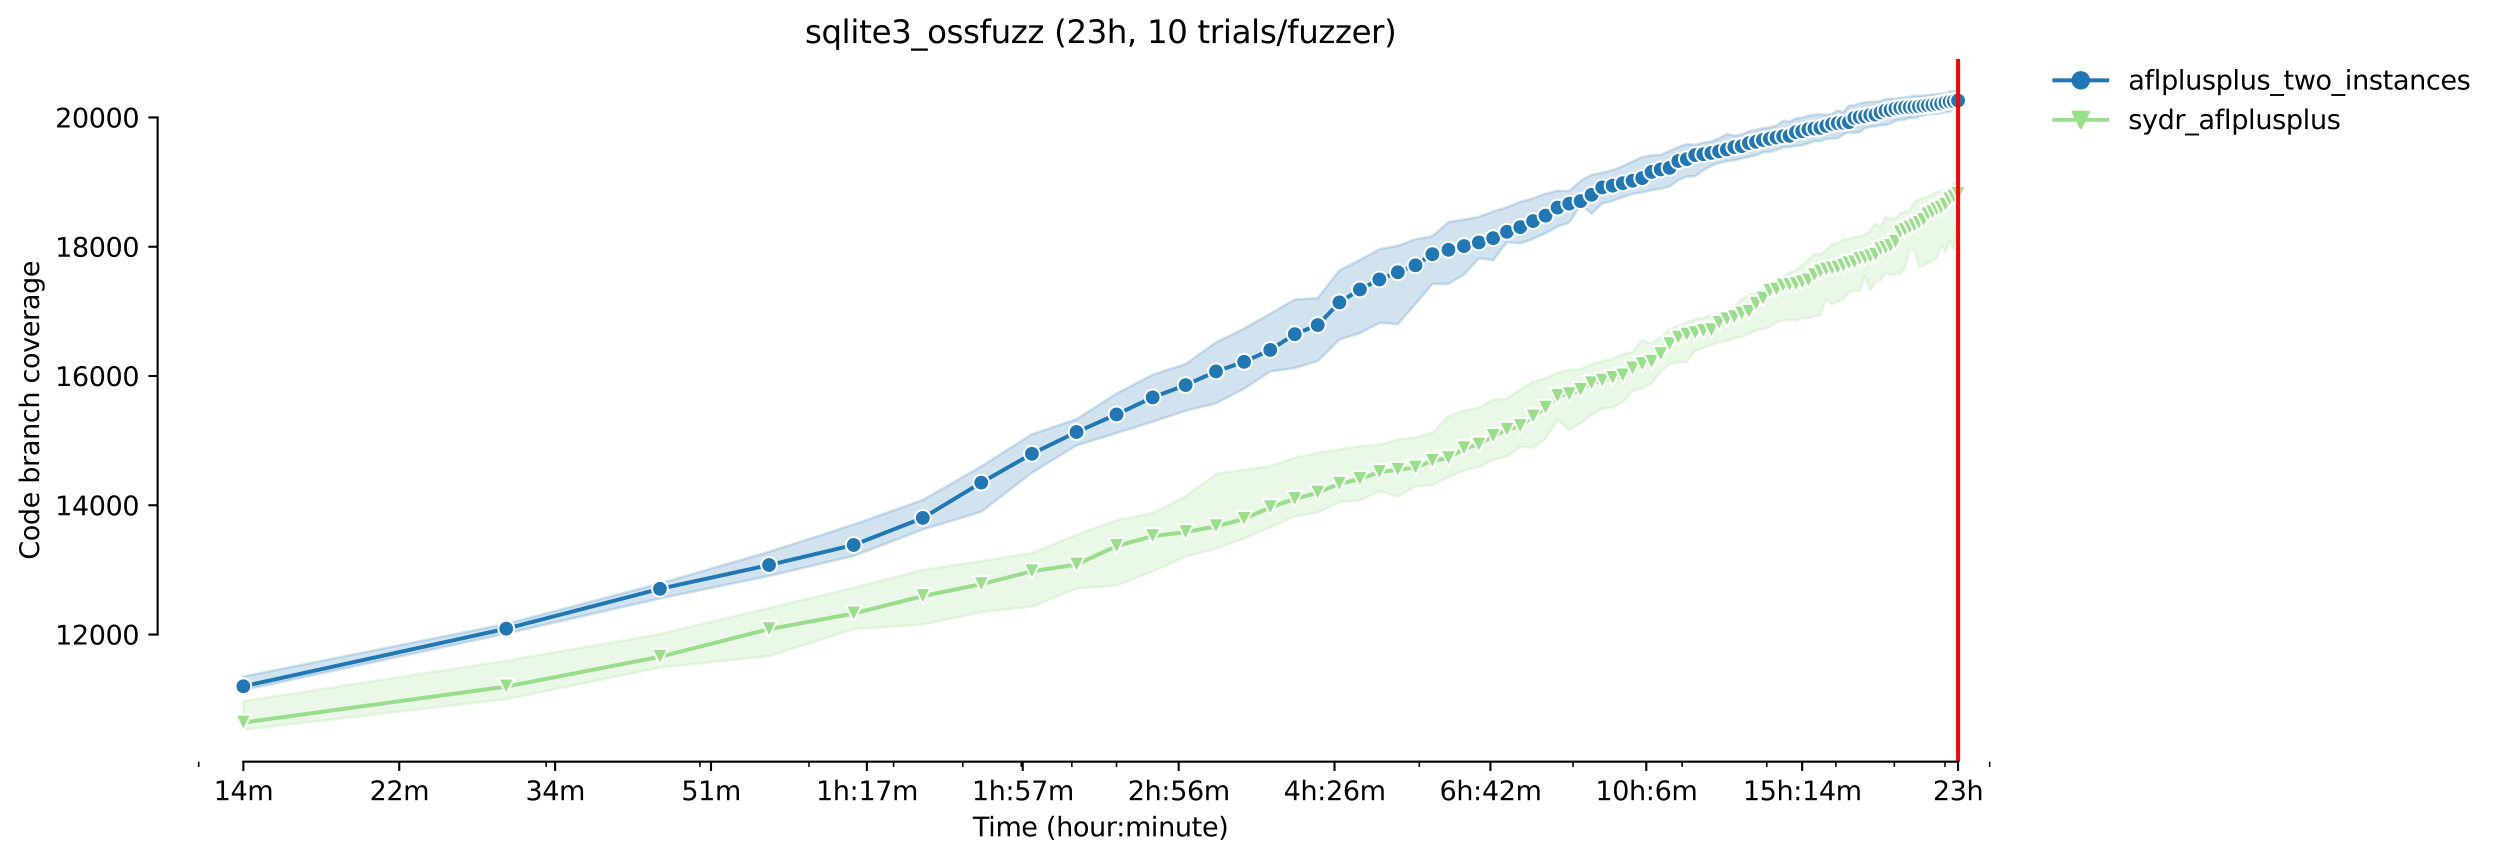 <?xml version="1.0" encoding="utf-8" standalone="no"?>
<!DOCTYPE svg PUBLIC "-//W3C//DTD SVG 1.1//EN"
  "http://www.w3.org/Graphics/SVG/1.1/DTD/svg11.dtd">
<svg height="325.986pt" version="1.1" viewBox="0 0 946.693 325.986" width="946.693pt" xmlns="http://www.w3.org/2000/svg" xmlns:xlink="http://www.w3.org/1999/xlink">
 <defs>
  <style type="text/css">*{stroke-linecap:butt;stroke-linejoin:round;}</style>
 </defs>
 <g id="figure_1">
  <g id="patch_1">
   <path d="M 0 325.986 
L 946.693 325.986 
L 946.693 0 
L 0 0 
z
" style="fill:#ffffff;"/>
  </g>
  <g id="axes_1">
   <g id="patch_2">
    <path d="M 59.691 288.43 
L 773.931 288.43 
L 773.931 22.318 
L 59.691 22.318 
z
" style="fill:#ffffff;"/>
   </g>
   <g id="PolyCollection_1">
    <defs>
     <path d="M 92.156 -69.799 
L 92.156 -64.66 
L 191.689 -86.09 
L 249.912 -99.365 
L 291.222 -107.895 
L 323.264 -115.482 
L 349.445 -125.468 
L 371.58 -132.211 
L 390.755 -146.993 
L 407.668 -157.322 
L 422.797 -161.997 
L 436.483 -166.28 
L 448.978 -170.453 
L 460.472 -173.267 
L 471.113 -178.786 
L 481.02 -185.333 
L 490.288 -186.618 
L 498.993 -189.249 
L 507.201 -197.363 
L 514.965 -199.859 
L 522.33 -203.714 
L 529.336 -203.249 
L 536.016 -210.898 
L 542.399 -218.438 
L 548.511 -218.485 
L 554.373 -222.009 
L 560.005 -228.128 
L 565.424 -227.474 
L 570.646 -234.32 
L 575.685 -233.806 
L 580.553 -235.532 
L 585.262 -237.673 
L 589.821 -240.231 
L 594.239 -241.736 
L 598.526 -248.442 
L 602.689 -245.101 
L 606.734 -248.981 
L 610.668 -249.907 
L 614.498 -251.379 
L 618.228 -252.578 
L 621.863 -253.166 
L 625.409 -253.998 
L 628.869 -254.512 
L 632.248 -255.393 
L 635.549 -257.841 
L 638.776 -259.113 
L 641.932 -259.26 
L 645.02 -261.487 
L 648.044 -263.201 
L 651.004 -264.302 
L 653.905 -264.959 
L 656.749 -265.208 
L 659.537 -265.942 
L 662.273 -266.554 
L 664.957 -267.19 
L 667.592 -268.316 
L 670.179 -268.487 
L 672.721 -269.185 
L 675.218 -270.151 
L 677.673 -270.445 
L 680.086 -270.727 
L 682.46 -270.935 
L 684.795 -271.693 
L 687.092 -272.574 
L 689.354 -272.477 
L 691.58 -273.407 
L 693.772 -273.529 
L 695.932 -273.602 
L 698.059 -275.132 
L 700.155 -275.866 
L 702.221 -275.707 
L 704.258 -275.903 
L 706.267 -277.567 
L 708.247 -277.934 
L 710.201 -278.13 
L 712.129 -278.571 
L 714.03 -278.62 
L 715.908 -279.158 
L 717.76 -280.26 
L 719.59 -280.578 
L 721.396 -280.725 
L 723.18 -281.459 
L 724.942 -281.312 
L 726.682 -281.924 
L 728.402 -282.218 
L 730.101 -282.854 
L 731.781 -282.719 
L 733.441 -282.927 
L 735.082 -283.111 
L 736.705 -283.58 
L 738.309 -283.503 
L 739.896 -285.074 
L 741.465 -284.121 
L 741.465 -291.572 
L 741.465 -291.572 
L 739.896 -291.42 
L 738.309 -291.322 
L 736.705 -290.661 
L 735.082 -290.551 
L 733.441 -290.38 
L 731.781 -290.196 
L 730.101 -289.976 
L 728.402 -289.805 
L 726.682 -289.707 
L 724.942 -289.707 
L 723.18 -289.34 
L 721.396 -289.144 
L 719.59 -288.899 
L 717.76 -288.63 
L 715.908 -288.557 
L 714.03 -288.508 
L 712.129 -287.676 
L 710.201 -287.455 
L 708.247 -287.431 
L 706.267 -287.235 
L 704.258 -286.819 
L 702.221 -286.158 
L 700.155 -285.975 
L 698.059 -283.588 
L 695.932 -284.102 
L 693.772 -282.854 
L 691.58 -282.487 
L 689.354 -282.695 
L 687.092 -282.511 
L 684.795 -282.12 
L 682.46 -281.457 
L 680.086 -281.116 
L 677.673 -279.927 
L 675.218 -280.235 
L 672.721 -278.363 
L 670.179 -277.739 
L 667.592 -277.408 
L 664.957 -276.833 
L 662.273 -276.246 
L 659.537 -275.034 
L 656.749 -274.655 
L 653.905 -275.181 
L 651.004 -273.602 
L 648.044 -272.428 
L 645.02 -271.963 
L 641.932 -271.13 
L 638.776 -271.424 
L 635.549 -270.249 
L 632.248 -268.854 
L 628.869 -267.34 
L 625.409 -267.117 
L 621.863 -266.48 
L 618.228 -264.889 
L 614.498 -263.029 
L 610.668 -261.561 
L 606.734 -260.631 
L 602.689 -259.75 
L 598.526 -257.498 
L 594.239 -253.631 
L 589.821 -253.79 
L 585.262 -252.615 
L 580.553 -250.902 
L 575.685 -249.548 
L 570.646 -247.488 
L 565.424 -245.897 
L 560.005 -243.841 
L 554.373 -242.813 
L 548.511 -241.907 
L 542.399 -236.547 
L 536.016 -235.397 
L 529.336 -232.901 
L 522.33 -231.628 
L 514.965 -227.516 
L 507.201 -223.625 
L 498.993 -213.087 
L 490.288 -212.55 
L 481.02 -207.202 
L 471.113 -201.585 
L 460.472 -196.335 
L 448.978 -188.136 
L 436.483 -184.097 
L 422.797 -176.951 
L 407.668 -167.259 
L 390.755 -161.532 
L 371.58 -149.368 
L 349.445 -136.655 
L 323.264 -127.34 
L 291.222 -117.024 
L 249.912 -105.043 
L 191.689 -89.747 
L 92.156 -69.799 
z
" id="mc3642c2942" style="stroke:#1f77b4;stroke-opacity:0.2;"/>
    </defs>
    <g clip-path="url(#pdb4ca58644)">
     <use style="fill:#1f77b4;fill-opacity:0.2;stroke:#1f77b4;stroke-opacity:0.2;" x="0" xlink:href="#mc3642c2942" y="325.986"/>
    </g>
   </g>
   <g id="PolyCollection_2">
    <defs>
     <path d="M 92.156 -60.487 
L 92.156 -49.652 
L 191.689 -61.209 
L 249.912 -73.201 
L 291.222 -77.509 
L 323.264 -87.758 
L 349.445 -89.479 
L 371.58 -94.201 
L 390.755 -96.281 
L 407.668 -103.11 
L 422.797 -104.285 
L 436.483 -109.565 
L 448.978 -115.237 
L 460.472 -118.211 
L 471.113 -122.078 
L 481.02 -126.275 
L 490.288 -130.399 
L 498.993 -131.861 
L 507.201 -135.857 
L 514.965 -136.42 
L 522.33 -140.116 
L 529.336 -137.901 
L 536.016 -141.905 
L 542.399 -142.221 
L 548.511 -145.243 
L 554.373 -147.813 
L 560.005 -149.146 
L 565.424 -151.864 
L 570.646 -153.014 
L 575.685 -156.796 
L 580.553 -156.465 
L 585.262 -159.794 
L 589.821 -167.21 
L 594.239 -163.208 
L 598.526 -165.656 
L 602.689 -168.837 
L 606.734 -171.279 
L 610.668 -171.566 
L 614.498 -173.696 
L 618.228 -177.979 
L 621.863 -178.762 
L 625.409 -180.818 
L 628.869 -185.309 
L 632.248 -188.16 
L 635.549 -188.748 
L 638.776 -189.005 
L 641.932 -193.006 
L 645.02 -194.304 
L 648.044 -195.332 
L 651.004 -196.323 
L 653.905 -196.83 
L 656.749 -197.95 
L 659.537 -198.403 
L 662.273 -199.566 
L 664.957 -200.961 
L 667.592 -201.401 
L 670.179 -202.038 
L 672.721 -204.008 
L 675.218 -204.608 
L 677.673 -204.95 
L 680.086 -204.534 
L 682.46 -205.684 
L 684.795 -205.427 
L 687.092 -206.296 
L 689.354 -206.517 
L 691.58 -212.907 
L 693.772 -210.641 
L 695.932 -211.95 
L 698.059 -212.623 
L 700.155 -215.425 
L 702.221 -216.013 
L 704.258 -215.793 
L 706.267 -221.422 
L 708.247 -215.89 
L 710.201 -219.598 
L 712.129 -219.855 
L 714.03 -222.841 
L 715.908 -221.93 
L 717.76 -222.07 
L 719.59 -222.376 
L 721.396 -224.848 
L 723.18 -231.971 
L 724.942 -231.27 
L 726.682 -225.061 
L 728.402 -225.264 
L 730.101 -226.39 
L 731.781 -227.137 
L 733.441 -228.263 
L 735.082 -233.396 
L 736.705 -230.551 
L 738.309 -234.815 
L 739.896 -231.432 
L 741.465 -247.267 
L 741.465 -256.947 
L 741.465 -256.947 
L 739.896 -256.482 
L 738.309 -254.562 
L 736.705 -253.949 
L 735.082 -253.704 
L 733.441 -253.337 
L 731.781 -252.481 
L 730.101 -251.502 
L 728.402 -251.012 
L 726.682 -250.351 
L 724.942 -249.568 
L 723.18 -246.399 
L 721.396 -245.713 
L 719.59 -245.15 
L 717.76 -243.376 
L 715.908 -243.045 
L 714.03 -243.841 
L 712.129 -239.913 
L 710.201 -241.295 
L 708.247 -238.677 
L 706.267 -237.22 
L 704.258 -236.414 
L 702.221 -236.4 
L 700.155 -235.356 
L 698.059 -235.421 
L 695.932 -233.905 
L 693.772 -233.561 
L 691.58 -231.333 
L 689.354 -229.67 
L 687.092 -229.792 
L 684.795 -227.7 
L 682.46 -225.583 
L 680.086 -223.6 
L 677.673 -222.89 
L 675.218 -220.541 
L 672.721 -220.186 
L 670.179 -218.318 
L 667.592 -216.612 
L 664.957 -214.996 
L 662.273 -214.422 
L 659.537 -212.66 
L 656.749 -209.87 
L 653.905 -208.561 
L 651.004 -207.25 
L 648.044 -206.859 
L 645.02 -205.587 
L 641.932 -205.073 
L 638.776 -204.045 
L 635.549 -202.545 
L 632.248 -201.377 
L 628.869 -198.195 
L 625.409 -195.894 
L 621.863 -197.253 
L 618.228 -192.688 
L 614.498 -191.881 
L 610.668 -190.118 
L 606.734 -189.213 
L 602.689 -188.062 
L 598.526 -186.153 
L 594.239 -185.933 
L 589.821 -184.93 
L 585.262 -182.666 
L 580.553 -181.43 
L 575.685 -178.591 
L 570.646 -174.968 
L 565.424 -174.675 
L 560.005 -171.566 
L 554.373 -170.514 
L 548.511 -168.507 
L 542.399 -162.119 
L 536.016 -160.308 
L 529.336 -159.574 
L 522.33 -157.518 
L 514.965 -157.028 
L 507.201 -155.731 
L 498.993 -154.544 
L 490.288 -152.647 
L 481.02 -149.441 
L 471.113 -148.119 
L 460.472 -146.553 
L 448.978 -138.134 
L 436.483 -131.684 
L 422.797 -129.029 
L 407.668 -123.497 
L 390.755 -116.522 
L 371.58 -113.514 
L 349.445 -110.22 
L 323.264 -103.428 
L 291.222 -95.798 
L 249.912 -85.867 
L 191.689 -75.796 
L 92.156 -60.487 
z
" id="mf093f12074" style="stroke:#98df8a;stroke-opacity:0.2;"/>
    </defs>
    <g clip-path="url(#pdb4ca58644)">
     <use style="fill:#98df8a;fill-opacity:0.2;stroke:#98df8a;stroke-opacity:0.2;" x="0" xlink:href="#mf093f12074" y="325.986"/>
    </g>
   </g>
   <g id="matplotlib.axis_1">
    <g id="xtick_1">
     <g id="line2d_1">
      <defs>
       <path d="M 0 0 
L 0 3.5 
" id="mc08bb37319" style="stroke:#000000;stroke-width:0.8;"/>
      </defs>
      <g>
       <use style="stroke:#000000;stroke-width:0.8;" x="92.156" xlink:href="#mc08bb37319" y="288.43"/>
      </g>
     </g>
     <g id="text_1">
      <!-- 14m -->
      <g transform="translate(80.923 303.029)scale(0.1 -0.1)">
       <defs>
        <path d="M 794 531 
L 1825 531 
L 1825 4091 
L 703 3866 
L 703 4441 
L 1819 4666 
L 2450 4666 
L 2450 531 
L 3481 531 
L 3481 0 
L 794 0 
L 794 531 
z
" id="DejaVuSans-31" transform="scale(0.016)"/>
        <path d="M 2419 4116 
L 825 1625 
L 2419 1625 
L 2419 4116 
z
M 2253 4666 
L 3047 4666 
L 3047 1625 
L 3713 1625 
L 3713 1100 
L 3047 1100 
L 3047 0 
L 2419 0 
L 2419 1100 
L 313 1100 
L 313 1709 
L 2253 4666 
z
" id="DejaVuSans-34" transform="scale(0.016)"/>
        <path d="M 3328 2828 
Q 3544 3216 3844 3400 
Q 4144 3584 4550 3584 
Q 5097 3584 5394 3201 
Q 5691 2819 5691 2113 
L 5691 0 
L 5113 0 
L 5113 2094 
Q 5113 2597 4934 2840 
Q 4756 3084 4391 3084 
Q 3944 3084 3684 2787 
Q 3425 2491 3425 1978 
L 3425 0 
L 2847 0 
L 2847 2094 
Q 2847 2600 2669 2842 
Q 2491 3084 2119 3084 
Q 1678 3084 1418 2786 
Q 1159 2488 1159 1978 
L 1159 0 
L 581 0 
L 581 3500 
L 1159 3500 
L 1159 2956 
Q 1356 3278 1631 3431 
Q 1906 3584 2284 3584 
Q 2666 3584 2933 3390 
Q 3200 3197 3328 2828 
z
" id="DejaVuSans-6d" transform="scale(0.016)"/>
       </defs>
       <use xlink:href="#DejaVuSans-31"/>
       <use x="63.623" xlink:href="#DejaVuSans-34"/>
       <use x="127.246" xlink:href="#DejaVuSans-6d"/>
      </g>
     </g>
    </g>
    <g id="xtick_2">
     <g id="line2d_2">
      <g>
       <use style="stroke:#000000;stroke-width:0.8;" x="151.184" xlink:href="#mc08bb37319" y="288.43"/>
      </g>
     </g>
     <g id="text_2">
      <!-- 22m -->
      <g transform="translate(139.952 303.029)scale(0.1 -0.1)">
       <defs>
        <path d="M 1228 531 
L 3431 531 
L 3431 0 
L 469 0 
L 469 531 
Q 828 903 1448 1529 
Q 2069 2156 2228 2338 
Q 2531 2678 2651 2914 
Q 2772 3150 2772 3378 
Q 2772 3750 2511 3984 
Q 2250 4219 1831 4219 
Q 1534 4219 1204 4116 
Q 875 4013 500 3803 
L 500 4441 
Q 881 4594 1212 4672 
Q 1544 4750 1819 4750 
Q 2544 4750 2975 4387 
Q 3406 4025 3406 3419 
Q 3406 3131 3298 2873 
Q 3191 2616 2906 2266 
Q 2828 2175 2409 1742 
Q 1991 1309 1228 531 
z
" id="DejaVuSans-32" transform="scale(0.016)"/>
       </defs>
       <use xlink:href="#DejaVuSans-32"/>
       <use x="63.623" xlink:href="#DejaVuSans-32"/>
       <use x="127.246" xlink:href="#DejaVuSans-6d"/>
      </g>
     </g>
    </g>
    <g id="xtick_3">
     <g id="line2d_3">
      <g>
       <use style="stroke:#000000;stroke-width:0.8;" x="210.213" xlink:href="#mc08bb37319" y="288.43"/>
      </g>
     </g>
     <g id="text_3">
      <!-- 34m -->
      <g transform="translate(198.98 303.029)scale(0.1 -0.1)">
       <defs>
        <path d="M 2597 2516 
Q 3050 2419 3304 2112 
Q 3559 1806 3559 1356 
Q 3559 666 3084 287 
Q 2609 -91 1734 -91 
Q 1441 -91 1130 -33 
Q 819 25 488 141 
L 488 750 
Q 750 597 1062 519 
Q 1375 441 1716 441 
Q 2309 441 2620 675 
Q 2931 909 2931 1356 
Q 2931 1769 2642 2001 
Q 2353 2234 1838 2234 
L 1294 2234 
L 1294 2753 
L 1863 2753 
Q 2328 2753 2575 2939 
Q 2822 3125 2822 3475 
Q 2822 3834 2567 4026 
Q 2313 4219 1838 4219 
Q 1578 4219 1281 4162 
Q 984 4106 628 3988 
L 628 4550 
Q 988 4650 1302 4700 
Q 1616 4750 1894 4750 
Q 2613 4750 3031 4423 
Q 3450 4097 3450 3541 
Q 3450 3153 3228 2886 
Q 3006 2619 2597 2516 
z
" id="DejaVuSans-33" transform="scale(0.016)"/>
       </defs>
       <use xlink:href="#DejaVuSans-33"/>
       <use x="63.623" xlink:href="#DejaVuSans-34"/>
       <use x="127.246" xlink:href="#DejaVuSans-6d"/>
      </g>
     </g>
    </g>
    <g id="xtick_4">
     <g id="line2d_4">
      <g>
       <use style="stroke:#000000;stroke-width:0.8;" x="269.241" xlink:href="#mc08bb37319" y="288.43"/>
      </g>
     </g>
     <g id="text_4">
      <!-- 51m -->
      <g transform="translate(258.008 303.029)scale(0.1 -0.1)">
       <defs>
        <path d="M 691 4666 
L 3169 4666 
L 3169 4134 
L 1269 4134 
L 1269 2991 
Q 1406 3038 1543 3061 
Q 1681 3084 1819 3084 
Q 2600 3084 3056 2656 
Q 3513 2228 3513 1497 
Q 3513 744 3044 326 
Q 2575 -91 1722 -91 
Q 1428 -91 1123 -41 
Q 819 9 494 109 
L 494 744 
Q 775 591 1075 516 
Q 1375 441 1709 441 
Q 2250 441 2565 725 
Q 2881 1009 2881 1497 
Q 2881 1984 2565 2268 
Q 2250 2553 1709 2553 
Q 1456 2553 1204 2497 
Q 953 2441 691 2322 
L 691 4666 
z
" id="DejaVuSans-35" transform="scale(0.016)"/>
       </defs>
       <use xlink:href="#DejaVuSans-35"/>
       <use x="63.623" xlink:href="#DejaVuSans-31"/>
       <use x="127.246" xlink:href="#DejaVuSans-6d"/>
      </g>
     </g>
    </g>
    <g id="xtick_5">
     <g id="line2d_5">
      <g>
       <use style="stroke:#000000;stroke-width:0.8;" x="328.269" xlink:href="#mc08bb37319" y="288.43"/>
      </g>
     </g>
     <g id="text_5">
      <!-- 1h:17m -->
      <g transform="translate(309.002 303.029)scale(0.1 -0.1)">
       <defs>
        <path d="M 3513 2113 
L 3513 0 
L 2938 0 
L 2938 2094 
Q 2938 2591 2744 2837 
Q 2550 3084 2163 3084 
Q 1697 3084 1428 2787 
Q 1159 2491 1159 1978 
L 1159 0 
L 581 0 
L 581 4863 
L 1159 4863 
L 1159 2956 
Q 1366 3272 1645 3428 
Q 1925 3584 2291 3584 
Q 2894 3584 3203 3211 
Q 3513 2838 3513 2113 
z
" id="DejaVuSans-68" transform="scale(0.016)"/>
        <path d="M 750 794 
L 1409 794 
L 1409 0 
L 750 0 
L 750 794 
z
M 750 3309 
L 1409 3309 
L 1409 2516 
L 750 2516 
L 750 3309 
z
" id="DejaVuSans-3a" transform="scale(0.016)"/>
        <path d="M 525 4666 
L 3525 4666 
L 3525 4397 
L 1831 0 
L 1172 0 
L 2766 4134 
L 525 4134 
L 525 4666 
z
" id="DejaVuSans-37" transform="scale(0.016)"/>
       </defs>
       <use xlink:href="#DejaVuSans-31"/>
       <use x="63.623" xlink:href="#DejaVuSans-68"/>
       <use x="127.002" xlink:href="#DejaVuSans-3a"/>
       <use x="160.693" xlink:href="#DejaVuSans-31"/>
       <use x="224.316" xlink:href="#DejaVuSans-37"/>
       <use x="287.939" xlink:href="#DejaVuSans-6d"/>
      </g>
     </g>
    </g>
    <g id="xtick_6">
     <g id="line2d_6">
      <g>
       <use style="stroke:#000000;stroke-width:0.8;" x="387.297" xlink:href="#mc08bb37319" y="288.43"/>
      </g>
     </g>
     <g id="text_6">
      <!-- 1h:57m -->
      <g transform="translate(368.03 303.029)scale(0.1 -0.1)">
       <use xlink:href="#DejaVuSans-31"/>
       <use x="63.623" xlink:href="#DejaVuSans-68"/>
       <use x="127.002" xlink:href="#DejaVuSans-3a"/>
       <use x="160.693" xlink:href="#DejaVuSans-35"/>
       <use x="224.316" xlink:href="#DejaVuSans-37"/>
       <use x="287.939" xlink:href="#DejaVuSans-6d"/>
      </g>
     </g>
    </g>
    <g id="xtick_7">
     <g id="line2d_7">
      <g>
       <use style="stroke:#000000;stroke-width:0.8;" x="446.326" xlink:href="#mc08bb37319" y="288.43"/>
      </g>
     </g>
     <g id="text_7">
      <!-- 2h:56m -->
      <g transform="translate(427.058 303.029)scale(0.1 -0.1)">
       <defs>
        <path d="M 2113 2584 
Q 1688 2584 1439 2293 
Q 1191 2003 1191 1497 
Q 1191 994 1439 701 
Q 1688 409 2113 409 
Q 2538 409 2786 701 
Q 3034 994 3034 1497 
Q 3034 2003 2786 2293 
Q 2538 2584 2113 2584 
z
M 3366 4563 
L 3366 3988 
Q 3128 4100 2886 4159 
Q 2644 4219 2406 4219 
Q 1781 4219 1451 3797 
Q 1122 3375 1075 2522 
Q 1259 2794 1537 2939 
Q 1816 3084 2150 3084 
Q 2853 3084 3261 2657 
Q 3669 2231 3669 1497 
Q 3669 778 3244 343 
Q 2819 -91 2113 -91 
Q 1303 -91 875 529 
Q 447 1150 447 2328 
Q 447 3434 972 4092 
Q 1497 4750 2381 4750 
Q 2619 4750 2861 4703 
Q 3103 4656 3366 4563 
z
" id="DejaVuSans-36" transform="scale(0.016)"/>
       </defs>
       <use xlink:href="#DejaVuSans-32"/>
       <use x="63.623" xlink:href="#DejaVuSans-68"/>
       <use x="127.002" xlink:href="#DejaVuSans-3a"/>
       <use x="160.693" xlink:href="#DejaVuSans-35"/>
       <use x="224.316" xlink:href="#DejaVuSans-36"/>
       <use x="287.939" xlink:href="#DejaVuSans-6d"/>
      </g>
     </g>
    </g>
    <g id="xtick_8">
     <g id="line2d_8">
      <g>
       <use style="stroke:#000000;stroke-width:0.8;" x="505.354" xlink:href="#mc08bb37319" y="288.43"/>
      </g>
     </g>
     <g id="text_8">
      <!-- 4h:26m -->
      <g transform="translate(486.087 303.029)scale(0.1 -0.1)">
       <use xlink:href="#DejaVuSans-34"/>
       <use x="63.623" xlink:href="#DejaVuSans-68"/>
       <use x="127.002" xlink:href="#DejaVuSans-3a"/>
       <use x="160.693" xlink:href="#DejaVuSans-32"/>
       <use x="224.316" xlink:href="#DejaVuSans-36"/>
       <use x="287.939" xlink:href="#DejaVuSans-6d"/>
      </g>
     </g>
    </g>
    <g id="xtick_9">
     <g id="line2d_9">
      <g>
       <use style="stroke:#000000;stroke-width:0.8;" x="564.382" xlink:href="#mc08bb37319" y="288.43"/>
      </g>
     </g>
     <g id="text_9">
      <!-- 6h:42m -->
      <g transform="translate(545.115 303.029)scale(0.1 -0.1)">
       <use xlink:href="#DejaVuSans-36"/>
       <use x="63.623" xlink:href="#DejaVuSans-68"/>
       <use x="127.002" xlink:href="#DejaVuSans-3a"/>
       <use x="160.693" xlink:href="#DejaVuSans-34"/>
       <use x="224.316" xlink:href="#DejaVuSans-32"/>
       <use x="287.939" xlink:href="#DejaVuSans-6d"/>
      </g>
     </g>
    </g>
    <g id="xtick_10">
     <g id="line2d_10">
      <g>
       <use style="stroke:#000000;stroke-width:0.8;" x="623.41" xlink:href="#mc08bb37319" y="288.43"/>
      </g>
     </g>
     <g id="text_10">
      <!-- 10h:6m -->
      <g transform="translate(604.143 303.029)scale(0.1 -0.1)">
       <defs>
        <path d="M 2034 4250 
Q 1547 4250 1301 3770 
Q 1056 3291 1056 2328 
Q 1056 1369 1301 889 
Q 1547 409 2034 409 
Q 2525 409 2770 889 
Q 3016 1369 3016 2328 
Q 3016 3291 2770 3770 
Q 2525 4250 2034 4250 
z
M 2034 4750 
Q 2819 4750 3233 4129 
Q 3647 3509 3647 2328 
Q 3647 1150 3233 529 
Q 2819 -91 2034 -91 
Q 1250 -91 836 529 
Q 422 1150 422 2328 
Q 422 3509 836 4129 
Q 1250 4750 2034 4750 
z
" id="DejaVuSans-30" transform="scale(0.016)"/>
       </defs>
       <use xlink:href="#DejaVuSans-31"/>
       <use x="63.623" xlink:href="#DejaVuSans-30"/>
       <use x="127.246" xlink:href="#DejaVuSans-68"/>
       <use x="190.625" xlink:href="#DejaVuSans-3a"/>
       <use x="224.316" xlink:href="#DejaVuSans-36"/>
       <use x="287.939" xlink:href="#DejaVuSans-6d"/>
      </g>
     </g>
    </g>
    <g id="xtick_11">
     <g id="line2d_11">
      <g>
       <use style="stroke:#000000;stroke-width:0.8;" x="682.439" xlink:href="#mc08bb37319" y="288.43"/>
      </g>
     </g>
     <g id="text_11">
      <!-- 15h:14m -->
      <g transform="translate(659.99 303.029)scale(0.1 -0.1)">
       <use xlink:href="#DejaVuSans-31"/>
       <use x="63.623" xlink:href="#DejaVuSans-35"/>
       <use x="127.246" xlink:href="#DejaVuSans-68"/>
       <use x="190.625" xlink:href="#DejaVuSans-3a"/>
       <use x="224.316" xlink:href="#DejaVuSans-31"/>
       <use x="287.939" xlink:href="#DejaVuSans-34"/>
       <use x="351.562" xlink:href="#DejaVuSans-6d"/>
      </g>
     </g>
    </g>
    <g id="xtick_12">
     <g id="line2d_12">
      <g>
       <use style="stroke:#000000;stroke-width:0.8;" x="741.467" xlink:href="#mc08bb37319" y="288.43"/>
      </g>
     </g>
     <g id="text_12">
      <!-- 23h -->
      <g transform="translate(731.936 303.029)scale(0.1 -0.1)">
       <use xlink:href="#DejaVuSans-32"/>
       <use x="63.623" xlink:href="#DejaVuSans-33"/>
       <use x="127.246" xlink:href="#DejaVuSans-68"/>
      </g>
     </g>
    </g>
    <g id="xtick_13">
     <g id="line2d_13">
      <defs>
       <path d="M 0 0 
L 0 2 
" id="me138ceb3c8" style="stroke:#000000;stroke-width:0.6;"/>
      </defs>
      <g>
       <use style="stroke:#000000;stroke-width:0.6;" x="75.243" xlink:href="#me138ceb3c8" y="288.43"/>
      </g>
     </g>
    </g>
    <g id="xtick_14">
     <g id="line2d_14">
      <g>
       <use style="stroke:#000000;stroke-width:0.6;" x="206.818" xlink:href="#me138ceb3c8" y="288.43"/>
      </g>
     </g>
    </g>
    <g id="xtick_15">
     <g id="line2d_15">
      <g>
       <use style="stroke:#000000;stroke-width:0.6;" x="265.041" xlink:href="#me138ceb3c8" y="288.43"/>
      </g>
     </g>
    </g>
    <g id="xtick_16">
     <g id="line2d_16">
      <g>
       <use style="stroke:#000000;stroke-width:0.6;" x="306.351" xlink:href="#me138ceb3c8" y="288.43"/>
      </g>
     </g>
    </g>
    <g id="xtick_17">
     <g id="line2d_17">
      <g>
       <use style="stroke:#000000;stroke-width:0.6;" x="338.394" xlink:href="#me138ceb3c8" y="288.43"/>
      </g>
     </g>
    </g>
    <g id="xtick_18">
     <g id="line2d_18">
      <g>
       <use style="stroke:#000000;stroke-width:0.6;" x="364.574" xlink:href="#me138ceb3c8" y="288.43"/>
      </g>
     </g>
    </g>
    <g id="xtick_19">
     <g id="line2d_19">
      <g>
       <use style="stroke:#000000;stroke-width:0.6;" x="386.71" xlink:href="#me138ceb3c8" y="288.43"/>
      </g>
     </g>
    </g>
    <g id="xtick_20">
     <g id="line2d_20">
      <g>
       <use style="stroke:#000000;stroke-width:0.6;" x="405.884" xlink:href="#me138ceb3c8" y="288.43"/>
      </g>
     </g>
    </g>
    <g id="xtick_21">
     <g id="line2d_21">
      <g>
       <use style="stroke:#000000;stroke-width:0.6;" x="422.797" xlink:href="#me138ceb3c8" y="288.43"/>
      </g>
     </g>
    </g>
    <g id="xtick_22">
     <g id="line2d_22">
      <g>
       <use style="stroke:#000000;stroke-width:0.6;" x="537.459" xlink:href="#me138ceb3c8" y="288.43"/>
      </g>
     </g>
    </g>
    <g id="xtick_23">
     <g id="line2d_23">
      <g>
       <use style="stroke:#000000;stroke-width:0.6;" x="595.682" xlink:href="#me138ceb3c8" y="288.43"/>
      </g>
     </g>
    </g>
    <g id="xtick_24">
     <g id="line2d_24">
      <g>
       <use style="stroke:#000000;stroke-width:0.6;" x="636.992" xlink:href="#me138ceb3c8" y="288.43"/>
      </g>
     </g>
    </g>
    <g id="xtick_25">
     <g id="line2d_25">
      <g>
       <use style="stroke:#000000;stroke-width:0.6;" x="669.035" xlink:href="#me138ceb3c8" y="288.43"/>
      </g>
     </g>
    </g>
    <g id="xtick_26">
     <g id="line2d_26">
      <g>
       <use style="stroke:#000000;stroke-width:0.6;" x="695.215" xlink:href="#me138ceb3c8" y="288.43"/>
      </g>
     </g>
    </g>
    <g id="xtick_27">
     <g id="line2d_27">
      <g>
       <use style="stroke:#000000;stroke-width:0.6;" x="717.351" xlink:href="#me138ceb3c8" y="288.43"/>
      </g>
     </g>
    </g>
    <g id="xtick_28">
     <g id="line2d_28">
      <g>
       <use style="stroke:#000000;stroke-width:0.6;" x="736.525" xlink:href="#me138ceb3c8" y="288.43"/>
      </g>
     </g>
    </g>
    <g id="xtick_29">
     <g id="line2d_29">
      <g>
       <use style="stroke:#000000;stroke-width:0.6;" x="753.438" xlink:href="#me138ceb3c8" y="288.43"/>
      </g>
     </g>
    </g>
    <g id="text_13">
     <!-- Time (hour:minute) -->
     <g transform="translate(368.404 316.707)scale(0.1 -0.1)">
      <defs>
       <path d="M -19 4666 
L 3928 4666 
L 3928 4134 
L 2272 4134 
L 2272 0 
L 1638 0 
L 1638 4134 
L -19 4134 
L -19 4666 
z
" id="DejaVuSans-54" transform="scale(0.016)"/>
       <path d="M 603 3500 
L 1178 3500 
L 1178 0 
L 603 0 
L 603 3500 
z
M 603 4863 
L 1178 4863 
L 1178 4134 
L 603 4134 
L 603 4863 
z
" id="DejaVuSans-69" transform="scale(0.016)"/>
       <path d="M 3597 1894 
L 3597 1613 
L 953 1613 
Q 991 1019 1311 708 
Q 1631 397 2203 397 
Q 2534 397 2845 478 
Q 3156 559 3463 722 
L 3463 178 
Q 3153 47 2828 -22 
Q 2503 -91 2169 -91 
Q 1331 -91 842 396 
Q 353 884 353 1716 
Q 353 2575 817 3079 
Q 1281 3584 2069 3584 
Q 2775 3584 3186 3129 
Q 3597 2675 3597 1894 
z
M 3022 2063 
Q 3016 2534 2758 2815 
Q 2500 3097 2075 3097 
Q 1594 3097 1305 2825 
Q 1016 2553 972 2059 
L 3022 2063 
z
" id="DejaVuSans-65" transform="scale(0.016)"/>
       <path id="DejaVuSans-20" transform="scale(0.016)"/>
       <path d="M 1984 4856 
Q 1566 4138 1362 3434 
Q 1159 2731 1159 2009 
Q 1159 1288 1364 580 
Q 1569 -128 1984 -844 
L 1484 -844 
Q 1016 -109 783 600 
Q 550 1309 550 2009 
Q 550 2706 781 3412 
Q 1013 4119 1484 4856 
L 1984 4856 
z
" id="DejaVuSans-28" transform="scale(0.016)"/>
       <path d="M 1959 3097 
Q 1497 3097 1228 2736 
Q 959 2375 959 1747 
Q 959 1119 1226 758 
Q 1494 397 1959 397 
Q 2419 397 2687 759 
Q 2956 1122 2956 1747 
Q 2956 2369 2687 2733 
Q 2419 3097 1959 3097 
z
M 1959 3584 
Q 2709 3584 3137 3096 
Q 3566 2609 3566 1747 
Q 3566 888 3137 398 
Q 2709 -91 1959 -91 
Q 1206 -91 779 398 
Q 353 888 353 1747 
Q 353 2609 779 3096 
Q 1206 3584 1959 3584 
z
" id="DejaVuSans-6f" transform="scale(0.016)"/>
       <path d="M 544 1381 
L 544 3500 
L 1119 3500 
L 1119 1403 
Q 1119 906 1312 657 
Q 1506 409 1894 409 
Q 2359 409 2629 706 
Q 2900 1003 2900 1516 
L 2900 3500 
L 3475 3500 
L 3475 0 
L 2900 0 
L 2900 538 
Q 2691 219 2414 64 
Q 2138 -91 1772 -91 
Q 1169 -91 856 284 
Q 544 659 544 1381 
z
M 1991 3584 
L 1991 3584 
z
" id="DejaVuSans-75" transform="scale(0.016)"/>
       <path d="M 2631 2963 
Q 2534 3019 2420 3045 
Q 2306 3072 2169 3072 
Q 1681 3072 1420 2755 
Q 1159 2438 1159 1844 
L 1159 0 
L 581 0 
L 581 3500 
L 1159 3500 
L 1159 2956 
Q 1341 3275 1631 3429 
Q 1922 3584 2338 3584 
Q 2397 3584 2469 3576 
Q 2541 3569 2628 3553 
L 2631 2963 
z
" id="DejaVuSans-72" transform="scale(0.016)"/>
       <path d="M 3513 2113 
L 3513 0 
L 2938 0 
L 2938 2094 
Q 2938 2591 2744 2837 
Q 2550 3084 2163 3084 
Q 1697 3084 1428 2787 
Q 1159 2491 1159 1978 
L 1159 0 
L 581 0 
L 581 3500 
L 1159 3500 
L 1159 2956 
Q 1366 3272 1645 3428 
Q 1925 3584 2291 3584 
Q 2894 3584 3203 3211 
Q 3513 2838 3513 2113 
z
" id="DejaVuSans-6e" transform="scale(0.016)"/>
       <path d="M 1172 4494 
L 1172 3500 
L 2356 3500 
L 2356 3053 
L 1172 3053 
L 1172 1153 
Q 1172 725 1289 603 
Q 1406 481 1766 481 
L 2356 481 
L 2356 0 
L 1766 0 
Q 1100 0 847 248 
Q 594 497 594 1153 
L 594 3053 
L 172 3053 
L 172 3500 
L 594 3500 
L 594 4494 
L 1172 4494 
z
" id="DejaVuSans-74" transform="scale(0.016)"/>
       <path d="M 513 4856 
L 1013 4856 
Q 1481 4119 1714 3412 
Q 1947 2706 1947 2009 
Q 1947 1309 1714 600 
Q 1481 -109 1013 -844 
L 513 -844 
Q 928 -128 1133 580 
Q 1338 1288 1338 2009 
Q 1338 2731 1133 3434 
Q 928 4138 513 4856 
z
" id="DejaVuSans-29" transform="scale(0.016)"/>
      </defs>
      <use xlink:href="#DejaVuSans-54"/>
      <use x="57.959" xlink:href="#DejaVuSans-69"/>
      <use x="85.742" xlink:href="#DejaVuSans-6d"/>
      <use x="183.154" xlink:href="#DejaVuSans-65"/>
      <use x="244.678" xlink:href="#DejaVuSans-20"/>
      <use x="276.465" xlink:href="#DejaVuSans-28"/>
      <use x="315.479" xlink:href="#DejaVuSans-68"/>
      <use x="378.857" xlink:href="#DejaVuSans-6f"/>
      <use x="440.039" xlink:href="#DejaVuSans-75"/>
      <use x="503.418" xlink:href="#DejaVuSans-72"/>
      <use x="542.781" xlink:href="#DejaVuSans-3a"/>
      <use x="576.473" xlink:href="#DejaVuSans-6d"/>
      <use x="673.885" xlink:href="#DejaVuSans-69"/>
      <use x="701.668" xlink:href="#DejaVuSans-6e"/>
      <use x="765.047" xlink:href="#DejaVuSans-75"/>
      <use x="828.426" xlink:href="#DejaVuSans-74"/>
      <use x="867.635" xlink:href="#DejaVuSans-65"/>
      <use x="929.158" xlink:href="#DejaVuSans-29"/>
     </g>
    </g>
   </g>
   <g id="matplotlib.axis_2">
    <g id="ytick_1">
     <g id="line2d_30">
      <defs>
       <path d="M 0 0 
L -3.5 0 
" id="m515072d309" style="stroke:#000000;stroke-width:0.8;"/>
      </defs>
      <g>
       <use style="stroke:#000000;stroke-width:0.8;" x="59.691" xlink:href="#m515072d309" y="240.278"/>
      </g>
     </g>
     <g id="text_14">
      <!-- 12000 -->
      <g transform="translate(20.878 244.077)scale(0.1 -0.1)">
       <use xlink:href="#DejaVuSans-31"/>
       <use x="63.623" xlink:href="#DejaVuSans-32"/>
       <use x="127.246" xlink:href="#DejaVuSans-30"/>
       <use x="190.869" xlink:href="#DejaVuSans-30"/>
       <use x="254.492" xlink:href="#DejaVuSans-30"/>
      </g>
     </g>
    </g>
    <g id="ytick_2">
     <g id="line2d_31">
      <g>
       <use style="stroke:#000000;stroke-width:0.8;" x="59.691" xlink:href="#m515072d309" y="191.328"/>
      </g>
     </g>
     <g id="text_15">
      <!-- 14000 -->
      <g transform="translate(20.878 195.128)scale(0.1 -0.1)">
       <use xlink:href="#DejaVuSans-31"/>
       <use x="63.623" xlink:href="#DejaVuSans-34"/>
       <use x="127.246" xlink:href="#DejaVuSans-30"/>
       <use x="190.869" xlink:href="#DejaVuSans-30"/>
       <use x="254.492" xlink:href="#DejaVuSans-30"/>
      </g>
     </g>
    </g>
    <g id="ytick_3">
     <g id="line2d_32">
      <g>
       <use style="stroke:#000000;stroke-width:0.8;" x="59.691" xlink:href="#m515072d309" y="142.378"/>
      </g>
     </g>
     <g id="text_16">
      <!-- 16000 -->
      <g transform="translate(20.878 146.178)scale(0.1 -0.1)">
       <use xlink:href="#DejaVuSans-31"/>
       <use x="63.623" xlink:href="#DejaVuSans-36"/>
       <use x="127.246" xlink:href="#DejaVuSans-30"/>
       <use x="190.869" xlink:href="#DejaVuSans-30"/>
       <use x="254.492" xlink:href="#DejaVuSans-30"/>
      </g>
     </g>
    </g>
    <g id="ytick_4">
     <g id="line2d_33">
      <g>
       <use style="stroke:#000000;stroke-width:0.8;" x="59.691" xlink:href="#m515072d309" y="93.428"/>
      </g>
     </g>
     <g id="text_17">
      <!-- 18000 -->
      <g transform="translate(20.878 97.228)scale(0.1 -0.1)">
       <defs>
        <path d="M 2034 2216 
Q 1584 2216 1326 1975 
Q 1069 1734 1069 1313 
Q 1069 891 1326 650 
Q 1584 409 2034 409 
Q 2484 409 2743 651 
Q 3003 894 3003 1313 
Q 3003 1734 2745 1975 
Q 2488 2216 2034 2216 
z
M 1403 2484 
Q 997 2584 770 2862 
Q 544 3141 544 3541 
Q 544 4100 942 4425 
Q 1341 4750 2034 4750 
Q 2731 4750 3128 4425 
Q 3525 4100 3525 3541 
Q 3525 3141 3298 2862 
Q 3072 2584 2669 2484 
Q 3125 2378 3379 2068 
Q 3634 1759 3634 1313 
Q 3634 634 3220 271 
Q 2806 -91 2034 -91 
Q 1263 -91 848 271 
Q 434 634 434 1313 
Q 434 1759 690 2068 
Q 947 2378 1403 2484 
z
M 1172 3481 
Q 1172 3119 1398 2916 
Q 1625 2713 2034 2713 
Q 2441 2713 2670 2916 
Q 2900 3119 2900 3481 
Q 2900 3844 2670 4047 
Q 2441 4250 2034 4250 
Q 1625 4250 1398 4047 
Q 1172 3844 1172 3481 
z
" id="DejaVuSans-38" transform="scale(0.016)"/>
       </defs>
       <use xlink:href="#DejaVuSans-31"/>
       <use x="63.623" xlink:href="#DejaVuSans-38"/>
       <use x="127.246" xlink:href="#DejaVuSans-30"/>
       <use x="190.869" xlink:href="#DejaVuSans-30"/>
       <use x="254.492" xlink:href="#DejaVuSans-30"/>
      </g>
     </g>
    </g>
    <g id="ytick_5">
     <g id="line2d_34">
      <g>
       <use style="stroke:#000000;stroke-width:0.8;" x="59.691" xlink:href="#m515072d309" y="44.479"/>
      </g>
     </g>
     <g id="text_18">
      <!-- 20000 -->
      <g transform="translate(20.878 48.278)scale(0.1 -0.1)">
       <use xlink:href="#DejaVuSans-32"/>
       <use x="63.623" xlink:href="#DejaVuSans-30"/>
       <use x="127.246" xlink:href="#DejaVuSans-30"/>
       <use x="190.869" xlink:href="#DejaVuSans-30"/>
       <use x="254.492" xlink:href="#DejaVuSans-30"/>
      </g>
     </g>
    </g>
    <g id="text_19">
     <!-- Code branch coverage -->
     <g transform="translate(14.798 211.949)rotate(-90)scale(0.1 -0.1)">
      <defs>
       <path d="M 4122 4306 
L 4122 3641 
Q 3803 3938 3442 4084 
Q 3081 4231 2675 4231 
Q 1875 4231 1450 3742 
Q 1025 3253 1025 2328 
Q 1025 1406 1450 917 
Q 1875 428 2675 428 
Q 3081 428 3442 575 
Q 3803 722 4122 1019 
L 4122 359 
Q 3791 134 3420 21 
Q 3050 -91 2638 -91 
Q 1578 -91 968 557 
Q 359 1206 359 2328 
Q 359 3453 968 4101 
Q 1578 4750 2638 4750 
Q 3056 4750 3426 4639 
Q 3797 4528 4122 4306 
z
" id="DejaVuSans-43" transform="scale(0.016)"/>
       <path d="M 2906 2969 
L 2906 4863 
L 3481 4863 
L 3481 0 
L 2906 0 
L 2906 525 
Q 2725 213 2448 61 
Q 2172 -91 1784 -91 
Q 1150 -91 751 415 
Q 353 922 353 1747 
Q 353 2572 751 3078 
Q 1150 3584 1784 3584 
Q 2172 3584 2448 3432 
Q 2725 3281 2906 2969 
z
M 947 1747 
Q 947 1113 1208 752 
Q 1469 391 1925 391 
Q 2381 391 2643 752 
Q 2906 1113 2906 1747 
Q 2906 2381 2643 2742 
Q 2381 3103 1925 3103 
Q 1469 3103 1208 2742 
Q 947 2381 947 1747 
z
" id="DejaVuSans-64" transform="scale(0.016)"/>
       <path d="M 3116 1747 
Q 3116 2381 2855 2742 
Q 2594 3103 2138 3103 
Q 1681 3103 1420 2742 
Q 1159 2381 1159 1747 
Q 1159 1113 1420 752 
Q 1681 391 2138 391 
Q 2594 391 2855 752 
Q 3116 1113 3116 1747 
z
M 1159 2969 
Q 1341 3281 1617 3432 
Q 1894 3584 2278 3584 
Q 2916 3584 3314 3078 
Q 3713 2572 3713 1747 
Q 3713 922 3314 415 
Q 2916 -91 2278 -91 
Q 1894 -91 1617 61 
Q 1341 213 1159 525 
L 1159 0 
L 581 0 
L 581 4863 
L 1159 4863 
L 1159 2969 
z
" id="DejaVuSans-62" transform="scale(0.016)"/>
       <path d="M 2194 1759 
Q 1497 1759 1228 1600 
Q 959 1441 959 1056 
Q 959 750 1161 570 
Q 1363 391 1709 391 
Q 2188 391 2477 730 
Q 2766 1069 2766 1631 
L 2766 1759 
L 2194 1759 
z
M 3341 1997 
L 3341 0 
L 2766 0 
L 2766 531 
Q 2569 213 2275 61 
Q 1981 -91 1556 -91 
Q 1019 -91 701 211 
Q 384 513 384 1019 
Q 384 1609 779 1909 
Q 1175 2209 1959 2209 
L 2766 2209 
L 2766 2266 
Q 2766 2663 2505 2880 
Q 2244 3097 1772 3097 
Q 1472 3097 1187 3025 
Q 903 2953 641 2809 
L 641 3341 
Q 956 3463 1253 3523 
Q 1550 3584 1831 3584 
Q 2591 3584 2966 3190 
Q 3341 2797 3341 1997 
z
" id="DejaVuSans-61" transform="scale(0.016)"/>
       <path d="M 3122 3366 
L 3122 2828 
Q 2878 2963 2633 3030 
Q 2388 3097 2138 3097 
Q 1578 3097 1268 2742 
Q 959 2388 959 1747 
Q 959 1106 1268 751 
Q 1578 397 2138 397 
Q 2388 397 2633 464 
Q 2878 531 3122 666 
L 3122 134 
Q 2881 22 2623 -34 
Q 2366 -91 2075 -91 
Q 1284 -91 818 406 
Q 353 903 353 1747 
Q 353 2603 823 3093 
Q 1294 3584 2113 3584 
Q 2378 3584 2631 3529 
Q 2884 3475 3122 3366 
z
" id="DejaVuSans-63" transform="scale(0.016)"/>
       <path d="M 191 3500 
L 800 3500 
L 1894 563 
L 2988 3500 
L 3597 3500 
L 2284 0 
L 1503 0 
L 191 3500 
z
" id="DejaVuSans-76" transform="scale(0.016)"/>
       <path d="M 2906 1791 
Q 2906 2416 2648 2759 
Q 2391 3103 1925 3103 
Q 1463 3103 1205 2759 
Q 947 2416 947 1791 
Q 947 1169 1205 825 
Q 1463 481 1925 481 
Q 2391 481 2648 825 
Q 2906 1169 2906 1791 
z
M 3481 434 
Q 3481 -459 3084 -895 
Q 2688 -1331 1869 -1331 
Q 1566 -1331 1297 -1286 
Q 1028 -1241 775 -1147 
L 775 -588 
Q 1028 -725 1275 -790 
Q 1522 -856 1778 -856 
Q 2344 -856 2625 -561 
Q 2906 -266 2906 331 
L 2906 616 
Q 2728 306 2450 153 
Q 2172 0 1784 0 
Q 1141 0 747 490 
Q 353 981 353 1791 
Q 353 2603 747 3093 
Q 1141 3584 1784 3584 
Q 2172 3584 2450 3431 
Q 2728 3278 2906 2969 
L 2906 3500 
L 3481 3500 
L 3481 434 
z
" id="DejaVuSans-67" transform="scale(0.016)"/>
      </defs>
      <use xlink:href="#DejaVuSans-43"/>
      <use x="69.824" xlink:href="#DejaVuSans-6f"/>
      <use x="131.006" xlink:href="#DejaVuSans-64"/>
      <use x="194.482" xlink:href="#DejaVuSans-65"/>
      <use x="256.006" xlink:href="#DejaVuSans-20"/>
      <use x="287.793" xlink:href="#DejaVuSans-62"/>
      <use x="351.27" xlink:href="#DejaVuSans-72"/>
      <use x="392.383" xlink:href="#DejaVuSans-61"/>
      <use x="453.662" xlink:href="#DejaVuSans-6e"/>
      <use x="517.041" xlink:href="#DejaVuSans-63"/>
      <use x="572.021" xlink:href="#DejaVuSans-68"/>
      <use x="635.4" xlink:href="#DejaVuSans-20"/>
      <use x="667.188" xlink:href="#DejaVuSans-63"/>
      <use x="722.168" xlink:href="#DejaVuSans-6f"/>
      <use x="783.35" xlink:href="#DejaVuSans-76"/>
      <use x="842.529" xlink:href="#DejaVuSans-65"/>
      <use x="904.053" xlink:href="#DejaVuSans-72"/>
      <use x="945.166" xlink:href="#DejaVuSans-61"/>
      <use x="1006.445" xlink:href="#DejaVuSans-67"/>
      <use x="1069.922" xlink:href="#DejaVuSans-65"/>
     </g>
    </g>
   </g>
   <g id="line2d_35">
    <path clip-path="url(#pdb4ca58644)" d="M 92.156 259.87 
L 191.689 238.051 
L 249.912 222.974 
L 291.222 213.955 
L 323.264 206.368 
L 349.445 196.125 
L 371.58 182.762 
L 390.755 171.834 
L 407.668 163.586 
L 422.797 156.941 
L 436.483 150.48 
L 448.978 145.817 
L 460.472 140.653 
L 471.113 137.018 
L 481.02 132.515 
L 490.288 126.543 
L 498.993 123.092 
L 507.201 114.514 
L 514.965 109.606 
L 522.33 105.813 
L 529.336 103.096 
L 536.016 100.465 
L 542.399 96.255 
L 548.511 94.591 
L 554.373 93.171 
L 560.005 91.801 
L 565.424 90.186 
L 570.646 87.787 
L 575.685 86 
L 580.553 83.712 
L 585.262 81.656 
L 589.821 78.621 
L 594.239 77.116 
L 598.526 76.149 
L 602.689 73.751 
L 606.734 70.973 
L 610.668 70.312 
L 614.498 69.37 
L 618.228 68.44 
L 621.863 67.436 
L 625.409 65.099 
L 628.869 64.144 
L 632.248 63.557 
L 635.549 60.962 
L 638.776 60.265 
L 641.932 58.723 
L 645.02 58.38 
L 648.044 57.903 
L 651.004 57.291 
L 653.905 56.594 
L 656.749 55.688 
L 659.537 55.321 
L 662.273 54.183 
L 664.957 53.693 
L 667.592 52.996 
L 670.179 52.543 
L 672.721 52.054 
L 675.218 51.589 
L 677.673 51.417 
L 680.086 50.059 
L 682.46 49.667 
L 684.795 48.945 
L 687.092 48.664 
L 689.354 48.419 
L 691.58 47.673 
L 693.772 46.926 
L 695.932 46.608 
L 698.059 46.473 
L 700.155 46.253 
L 702.221 44.613 
L 704.258 44.295 
L 706.267 44.026 
L 708.247 43.536 
L 710.201 43.377 
L 712.129 42.557 
L 714.03 41.811 
L 715.908 41.615 
L 717.76 41.089 
L 719.59 40.832 
L 721.396 40.636 
L 723.18 40.575 
L 724.942 40.44 
L 726.682 40.293 
L 728.402 40.061 
L 730.101 39.877 
L 731.781 39.694 
L 733.441 39.424 
L 735.082 39.18 
L 736.705 38.739 
L 738.309 38.482 
L 739.896 38.323 
L 741.465 38.042 
" style="fill:none;stroke:#1f77b4;stroke-linecap:square;stroke-width:1.5;"/>
    <defs>
     <path d="M 0 3 
C 0.796 3 1.559 2.684 2.121 2.121 
C 2.684 1.559 3 0.796 3 0 
C 3 -0.796 2.684 -1.559 2.121 -2.121 
C 1.559 -2.684 0.796 -3 0 -3 
C -0.796 -3 -1.559 -2.684 -2.121 -2.121 
C -2.684 -1.559 -3 -0.796 -3 0 
C -3 0.796 -2.684 1.559 -2.121 2.121 
C -1.559 2.684 -0.796 3 0 3 
z
" id="m4230e6915f" style="stroke:#ffffff;stroke-width:0.75;"/>
    </defs>
    <g clip-path="url(#pdb4ca58644)">
     <use style="fill:#1f77b4;stroke:#ffffff;stroke-width:0.75;" x="92.156" xlink:href="#m4230e6915f" y="259.87"/>
     <use style="fill:#1f77b4;stroke:#ffffff;stroke-width:0.75;" x="191.689" xlink:href="#m4230e6915f" y="238.051"/>
     <use style="fill:#1f77b4;stroke:#ffffff;stroke-width:0.75;" x="249.912" xlink:href="#m4230e6915f" y="222.974"/>
     <use style="fill:#1f77b4;stroke:#ffffff;stroke-width:0.75;" x="291.222" xlink:href="#m4230e6915f" y="213.955"/>
     <use style="fill:#1f77b4;stroke:#ffffff;stroke-width:0.75;" x="323.264" xlink:href="#m4230e6915f" y="206.368"/>
     <use style="fill:#1f77b4;stroke:#ffffff;stroke-width:0.75;" x="349.445" xlink:href="#m4230e6915f" y="196.125"/>
     <use style="fill:#1f77b4;stroke:#ffffff;stroke-width:0.75;" x="371.58" xlink:href="#m4230e6915f" y="182.762"/>
     <use style="fill:#1f77b4;stroke:#ffffff;stroke-width:0.75;" x="390.755" xlink:href="#m4230e6915f" y="171.834"/>
     <use style="fill:#1f77b4;stroke:#ffffff;stroke-width:0.75;" x="407.668" xlink:href="#m4230e6915f" y="163.586"/>
     <use style="fill:#1f77b4;stroke:#ffffff;stroke-width:0.75;" x="422.797" xlink:href="#m4230e6915f" y="156.941"/>
     <use style="fill:#1f77b4;stroke:#ffffff;stroke-width:0.75;" x="436.483" xlink:href="#m4230e6915f" y="150.48"/>
     <use style="fill:#1f77b4;stroke:#ffffff;stroke-width:0.75;" x="448.978" xlink:href="#m4230e6915f" y="145.817"/>
     <use style="fill:#1f77b4;stroke:#ffffff;stroke-width:0.75;" x="460.472" xlink:href="#m4230e6915f" y="140.653"/>
     <use style="fill:#1f77b4;stroke:#ffffff;stroke-width:0.75;" x="471.113" xlink:href="#m4230e6915f" y="137.018"/>
     <use style="fill:#1f77b4;stroke:#ffffff;stroke-width:0.75;" x="481.02" xlink:href="#m4230e6915f" y="132.515"/>
     <use style="fill:#1f77b4;stroke:#ffffff;stroke-width:0.75;" x="490.288" xlink:href="#m4230e6915f" y="126.543"/>
     <use style="fill:#1f77b4;stroke:#ffffff;stroke-width:0.75;" x="498.993" xlink:href="#m4230e6915f" y="123.092"/>
     <use style="fill:#1f77b4;stroke:#ffffff;stroke-width:0.75;" x="507.201" xlink:href="#m4230e6915f" y="114.514"/>
     <use style="fill:#1f77b4;stroke:#ffffff;stroke-width:0.75;" x="514.965" xlink:href="#m4230e6915f" y="109.606"/>
     <use style="fill:#1f77b4;stroke:#ffffff;stroke-width:0.75;" x="522.33" xlink:href="#m4230e6915f" y="105.813"/>
     <use style="fill:#1f77b4;stroke:#ffffff;stroke-width:0.75;" x="529.336" xlink:href="#m4230e6915f" y="103.096"/>
     <use style="fill:#1f77b4;stroke:#ffffff;stroke-width:0.75;" x="536.016" xlink:href="#m4230e6915f" y="100.465"/>
     <use style="fill:#1f77b4;stroke:#ffffff;stroke-width:0.75;" x="542.399" xlink:href="#m4230e6915f" y="96.255"/>
     <use style="fill:#1f77b4;stroke:#ffffff;stroke-width:0.75;" x="548.511" xlink:href="#m4230e6915f" y="94.591"/>
     <use style="fill:#1f77b4;stroke:#ffffff;stroke-width:0.75;" x="554.373" xlink:href="#m4230e6915f" y="93.171"/>
     <use style="fill:#1f77b4;stroke:#ffffff;stroke-width:0.75;" x="560.005" xlink:href="#m4230e6915f" y="91.801"/>
     <use style="fill:#1f77b4;stroke:#ffffff;stroke-width:0.75;" x="565.424" xlink:href="#m4230e6915f" y="90.186"/>
     <use style="fill:#1f77b4;stroke:#ffffff;stroke-width:0.75;" x="570.646" xlink:href="#m4230e6915f" y="87.787"/>
     <use style="fill:#1f77b4;stroke:#ffffff;stroke-width:0.75;" x="575.685" xlink:href="#m4230e6915f" y="86"/>
     <use style="fill:#1f77b4;stroke:#ffffff;stroke-width:0.75;" x="580.553" xlink:href="#m4230e6915f" y="83.712"/>
     <use style="fill:#1f77b4;stroke:#ffffff;stroke-width:0.75;" x="585.262" xlink:href="#m4230e6915f" y="81.656"/>
     <use style="fill:#1f77b4;stroke:#ffffff;stroke-width:0.75;" x="589.821" xlink:href="#m4230e6915f" y="78.621"/>
     <use style="fill:#1f77b4;stroke:#ffffff;stroke-width:0.75;" x="594.239" xlink:href="#m4230e6915f" y="77.116"/>
     <use style="fill:#1f77b4;stroke:#ffffff;stroke-width:0.75;" x="598.526" xlink:href="#m4230e6915f" y="76.149"/>
     <use style="fill:#1f77b4;stroke:#ffffff;stroke-width:0.75;" x="602.689" xlink:href="#m4230e6915f" y="73.751"/>
     <use style="fill:#1f77b4;stroke:#ffffff;stroke-width:0.75;" x="606.734" xlink:href="#m4230e6915f" y="70.973"/>
     <use style="fill:#1f77b4;stroke:#ffffff;stroke-width:0.75;" x="610.668" xlink:href="#m4230e6915f" y="70.312"/>
     <use style="fill:#1f77b4;stroke:#ffffff;stroke-width:0.75;" x="614.498" xlink:href="#m4230e6915f" y="69.37"/>
     <use style="fill:#1f77b4;stroke:#ffffff;stroke-width:0.75;" x="618.228" xlink:href="#m4230e6915f" y="68.44"/>
     <use style="fill:#1f77b4;stroke:#ffffff;stroke-width:0.75;" x="621.863" xlink:href="#m4230e6915f" y="67.436"/>
     <use style="fill:#1f77b4;stroke:#ffffff;stroke-width:0.75;" x="625.409" xlink:href="#m4230e6915f" y="65.099"/>
     <use style="fill:#1f77b4;stroke:#ffffff;stroke-width:0.75;" x="628.869" xlink:href="#m4230e6915f" y="64.144"/>
     <use style="fill:#1f77b4;stroke:#ffffff;stroke-width:0.75;" x="632.248" xlink:href="#m4230e6915f" y="63.557"/>
     <use style="fill:#1f77b4;stroke:#ffffff;stroke-width:0.75;" x="635.549" xlink:href="#m4230e6915f" y="60.962"/>
     <use style="fill:#1f77b4;stroke:#ffffff;stroke-width:0.75;" x="638.776" xlink:href="#m4230e6915f" y="60.265"/>
     <use style="fill:#1f77b4;stroke:#ffffff;stroke-width:0.75;" x="641.932" xlink:href="#m4230e6915f" y="58.723"/>
     <use style="fill:#1f77b4;stroke:#ffffff;stroke-width:0.75;" x="645.02" xlink:href="#m4230e6915f" y="58.38"/>
     <use style="fill:#1f77b4;stroke:#ffffff;stroke-width:0.75;" x="648.044" xlink:href="#m4230e6915f" y="57.903"/>
     <use style="fill:#1f77b4;stroke:#ffffff;stroke-width:0.75;" x="651.004" xlink:href="#m4230e6915f" y="57.291"/>
     <use style="fill:#1f77b4;stroke:#ffffff;stroke-width:0.75;" x="653.905" xlink:href="#m4230e6915f" y="56.594"/>
     <use style="fill:#1f77b4;stroke:#ffffff;stroke-width:0.75;" x="656.749" xlink:href="#m4230e6915f" y="55.688"/>
     <use style="fill:#1f77b4;stroke:#ffffff;stroke-width:0.75;" x="659.537" xlink:href="#m4230e6915f" y="55.321"/>
     <use style="fill:#1f77b4;stroke:#ffffff;stroke-width:0.75;" x="662.273" xlink:href="#m4230e6915f" y="54.183"/>
     <use style="fill:#1f77b4;stroke:#ffffff;stroke-width:0.75;" x="664.957" xlink:href="#m4230e6915f" y="53.693"/>
     <use style="fill:#1f77b4;stroke:#ffffff;stroke-width:0.75;" x="667.592" xlink:href="#m4230e6915f" y="52.996"/>
     <use style="fill:#1f77b4;stroke:#ffffff;stroke-width:0.75;" x="670.179" xlink:href="#m4230e6915f" y="52.543"/>
     <use style="fill:#1f77b4;stroke:#ffffff;stroke-width:0.75;" x="672.721" xlink:href="#m4230e6915f" y="52.054"/>
     <use style="fill:#1f77b4;stroke:#ffffff;stroke-width:0.75;" x="675.218" xlink:href="#m4230e6915f" y="51.589"/>
     <use style="fill:#1f77b4;stroke:#ffffff;stroke-width:0.75;" x="677.673" xlink:href="#m4230e6915f" y="51.417"/>
     <use style="fill:#1f77b4;stroke:#ffffff;stroke-width:0.75;" x="680.086" xlink:href="#m4230e6915f" y="50.059"/>
     <use style="fill:#1f77b4;stroke:#ffffff;stroke-width:0.75;" x="682.46" xlink:href="#m4230e6915f" y="49.667"/>
     <use style="fill:#1f77b4;stroke:#ffffff;stroke-width:0.75;" x="684.795" xlink:href="#m4230e6915f" y="48.945"/>
     <use style="fill:#1f77b4;stroke:#ffffff;stroke-width:0.75;" x="687.092" xlink:href="#m4230e6915f" y="48.664"/>
     <use style="fill:#1f77b4;stroke:#ffffff;stroke-width:0.75;" x="689.354" xlink:href="#m4230e6915f" y="48.419"/>
     <use style="fill:#1f77b4;stroke:#ffffff;stroke-width:0.75;" x="691.58" xlink:href="#m4230e6915f" y="47.673"/>
     <use style="fill:#1f77b4;stroke:#ffffff;stroke-width:0.75;" x="693.772" xlink:href="#m4230e6915f" y="46.926"/>
     <use style="fill:#1f77b4;stroke:#ffffff;stroke-width:0.75;" x="695.932" xlink:href="#m4230e6915f" y="46.608"/>
     <use style="fill:#1f77b4;stroke:#ffffff;stroke-width:0.75;" x="698.059" xlink:href="#m4230e6915f" y="46.473"/>
     <use style="fill:#1f77b4;stroke:#ffffff;stroke-width:0.75;" x="700.155" xlink:href="#m4230e6915f" y="46.253"/>
     <use style="fill:#1f77b4;stroke:#ffffff;stroke-width:0.75;" x="702.221" xlink:href="#m4230e6915f" y="44.613"/>
     <use style="fill:#1f77b4;stroke:#ffffff;stroke-width:0.75;" x="704.258" xlink:href="#m4230e6915f" y="44.295"/>
     <use style="fill:#1f77b4;stroke:#ffffff;stroke-width:0.75;" x="706.267" xlink:href="#m4230e6915f" y="44.026"/>
     <use style="fill:#1f77b4;stroke:#ffffff;stroke-width:0.75;" x="708.247" xlink:href="#m4230e6915f" y="43.536"/>
     <use style="fill:#1f77b4;stroke:#ffffff;stroke-width:0.75;" x="710.201" xlink:href="#m4230e6915f" y="43.377"/>
     <use style="fill:#1f77b4;stroke:#ffffff;stroke-width:0.75;" x="712.129" xlink:href="#m4230e6915f" y="42.557"/>
     <use style="fill:#1f77b4;stroke:#ffffff;stroke-width:0.75;" x="714.03" xlink:href="#m4230e6915f" y="41.811"/>
     <use style="fill:#1f77b4;stroke:#ffffff;stroke-width:0.75;" x="715.908" xlink:href="#m4230e6915f" y="41.615"/>
     <use style="fill:#1f77b4;stroke:#ffffff;stroke-width:0.75;" x="717.76" xlink:href="#m4230e6915f" y="41.089"/>
     <use style="fill:#1f77b4;stroke:#ffffff;stroke-width:0.75;" x="719.59" xlink:href="#m4230e6915f" y="40.832"/>
     <use style="fill:#1f77b4;stroke:#ffffff;stroke-width:0.75;" x="721.396" xlink:href="#m4230e6915f" y="40.636"/>
     <use style="fill:#1f77b4;stroke:#ffffff;stroke-width:0.75;" x="723.18" xlink:href="#m4230e6915f" y="40.575"/>
     <use style="fill:#1f77b4;stroke:#ffffff;stroke-width:0.75;" x="724.942" xlink:href="#m4230e6915f" y="40.44"/>
     <use style="fill:#1f77b4;stroke:#ffffff;stroke-width:0.75;" x="726.682" xlink:href="#m4230e6915f" y="40.293"/>
     <use style="fill:#1f77b4;stroke:#ffffff;stroke-width:0.75;" x="728.402" xlink:href="#m4230e6915f" y="40.061"/>
     <use style="fill:#1f77b4;stroke:#ffffff;stroke-width:0.75;" x="730.101" xlink:href="#m4230e6915f" y="39.877"/>
     <use style="fill:#1f77b4;stroke:#ffffff;stroke-width:0.75;" x="731.781" xlink:href="#m4230e6915f" y="39.694"/>
     <use style="fill:#1f77b4;stroke:#ffffff;stroke-width:0.75;" x="733.441" xlink:href="#m4230e6915f" y="39.424"/>
     <use style="fill:#1f77b4;stroke:#ffffff;stroke-width:0.75;" x="735.082" xlink:href="#m4230e6915f" y="39.18"/>
     <use style="fill:#1f77b4;stroke:#ffffff;stroke-width:0.75;" x="736.705" xlink:href="#m4230e6915f" y="38.739"/>
     <use style="fill:#1f77b4;stroke:#ffffff;stroke-width:0.75;" x="738.309" xlink:href="#m4230e6915f" y="38.482"/>
     <use style="fill:#1f77b4;stroke:#ffffff;stroke-width:0.75;" x="739.896" xlink:href="#m4230e6915f" y="38.323"/>
     <use style="fill:#1f77b4;stroke:#ffffff;stroke-width:0.75;" x="741.465" xlink:href="#m4230e6915f" y="38.042"/>
    </g>
   </g>
   <g id="line2d_36">
    <path clip-path="url(#pdb4ca58644)" d="M 92.156 273.601 
L 191.689 259.981 
L 249.912 248.698 
L 291.222 238.235 
L 323.264 232.312 
L 349.445 225.716 
L 371.58 221.212 
L 390.755 216.317 
L 407.668 213.76 
L 422.797 206.76 
L 436.483 203.015 
L 448.978 201.498 
L 460.472 199.283 
L 471.113 196.517 
L 481.02 192.087 
L 490.288 188.954 
L 498.993 186.531 
L 507.201 183.19 
L 514.965 181.367 
L 522.33 178.76 
L 529.336 177.892 
L 536.016 177.072 
L 542.399 174.49 
L 548.511 173.474 
L 554.373 169.754 
L 560.005 168.371 
L 565.424 165.079 
L 570.646 162.693 
L 575.685 161.322 
L 580.553 157.7 
L 585.262 154.396 
L 589.821 149.953 
L 594.239 149.28 
L 598.526 147.64 
L 602.689 145.144 
L 606.734 144.128 
L 610.668 143.113 
L 614.498 142.17 
L 618.228 139.515 
L 621.863 137.899 
L 625.409 137.006 
L 628.869 134.106 
L 632.248 130.312 
L 635.549 127.852 
L 638.776 126.714 
L 641.932 126.151 
L 645.02 125.319 
L 648.044 125.026 
L 651.004 122.272 
L 653.905 120.889 
L 656.749 120.094 
L 659.537 118.736 
L 662.273 118.124 
L 664.957 115.113 
L 667.592 113.07 
L 670.179 110.169 
L 672.721 109.643 
L 675.218 108.077 
L 677.673 107.881 
L 680.086 107.612 
L 682.46 106.865 
L 684.795 106.18 
L 687.092 104.197 
L 689.354 102.79 
L 691.58 102.044 
L 693.772 101.615 
L 695.932 101.358 
L 698.059 100.6 
L 700.155 99.694 
L 702.221 99.327 
L 704.258 98.054 
L 706.267 97.724 
L 708.247 97.063 
L 710.201 96.427 
L 712.129 94.359 
L 714.03 93.881 
L 715.908 93.147 
L 717.76 91.617 
L 719.59 87.958 
L 721.396 87.089 
L 723.18 86.135 
L 724.942 85.376 
L 726.682 84.385 
L 728.402 83.32 
L 730.101 81.105 
L 731.781 80.359 
L 733.441 79.245 
L 735.082 78.646 
L 736.705 77.507 
L 738.309 75.501 
L 739.896 74.497 
L 741.465 73.469 
" style="fill:none;stroke:#98df8a;stroke-linecap:square;stroke-width:1.5;"/>
    <defs>
     <path d="M -0 3 
L 3 -3 
L -3 -3 
z
" id="m76dc600bbc" style="stroke:#ffffff;stroke-linejoin:miter;stroke-width:0.75;"/>
    </defs>
    <g clip-path="url(#pdb4ca58644)">
     <use style="fill:#98df8a;stroke:#ffffff;stroke-linejoin:miter;stroke-width:0.75;" x="92.156" xlink:href="#m76dc600bbc" y="273.601"/>
     <use style="fill:#98df8a;stroke:#ffffff;stroke-linejoin:miter;stroke-width:0.75;" x="191.689" xlink:href="#m76dc600bbc" y="259.981"/>
     <use style="fill:#98df8a;stroke:#ffffff;stroke-linejoin:miter;stroke-width:0.75;" x="249.912" xlink:href="#m76dc600bbc" y="248.698"/>
     <use style="fill:#98df8a;stroke:#ffffff;stroke-linejoin:miter;stroke-width:0.75;" x="291.222" xlink:href="#m76dc600bbc" y="238.235"/>
     <use style="fill:#98df8a;stroke:#ffffff;stroke-linejoin:miter;stroke-width:0.75;" x="323.264" xlink:href="#m76dc600bbc" y="232.312"/>
     <use style="fill:#98df8a;stroke:#ffffff;stroke-linejoin:miter;stroke-width:0.75;" x="349.445" xlink:href="#m76dc600bbc" y="225.716"/>
     <use style="fill:#98df8a;stroke:#ffffff;stroke-linejoin:miter;stroke-width:0.75;" x="371.58" xlink:href="#m76dc600bbc" y="221.212"/>
     <use style="fill:#98df8a;stroke:#ffffff;stroke-linejoin:miter;stroke-width:0.75;" x="390.755" xlink:href="#m76dc600bbc" y="216.317"/>
     <use style="fill:#98df8a;stroke:#ffffff;stroke-linejoin:miter;stroke-width:0.75;" x="407.668" xlink:href="#m76dc600bbc" y="213.76"/>
     <use style="fill:#98df8a;stroke:#ffffff;stroke-linejoin:miter;stroke-width:0.75;" x="422.797" xlink:href="#m76dc600bbc" y="206.76"/>
     <use style="fill:#98df8a;stroke:#ffffff;stroke-linejoin:miter;stroke-width:0.75;" x="436.483" xlink:href="#m76dc600bbc" y="203.015"/>
     <use style="fill:#98df8a;stroke:#ffffff;stroke-linejoin:miter;stroke-width:0.75;" x="448.978" xlink:href="#m76dc600bbc" y="201.498"/>
     <use style="fill:#98df8a;stroke:#ffffff;stroke-linejoin:miter;stroke-width:0.75;" x="460.472" xlink:href="#m76dc600bbc" y="199.283"/>
     <use style="fill:#98df8a;stroke:#ffffff;stroke-linejoin:miter;stroke-width:0.75;" x="471.113" xlink:href="#m76dc600bbc" y="196.517"/>
     <use style="fill:#98df8a;stroke:#ffffff;stroke-linejoin:miter;stroke-width:0.75;" x="481.02" xlink:href="#m76dc600bbc" y="192.087"/>
     <use style="fill:#98df8a;stroke:#ffffff;stroke-linejoin:miter;stroke-width:0.75;" x="490.288" xlink:href="#m76dc600bbc" y="188.954"/>
     <use style="fill:#98df8a;stroke:#ffffff;stroke-linejoin:miter;stroke-width:0.75;" x="498.993" xlink:href="#m76dc600bbc" y="186.531"/>
     <use style="fill:#98df8a;stroke:#ffffff;stroke-linejoin:miter;stroke-width:0.75;" x="507.201" xlink:href="#m76dc600bbc" y="183.19"/>
     <use style="fill:#98df8a;stroke:#ffffff;stroke-linejoin:miter;stroke-width:0.75;" x="514.965" xlink:href="#m76dc600bbc" y="181.367"/>
     <use style="fill:#98df8a;stroke:#ffffff;stroke-linejoin:miter;stroke-width:0.75;" x="522.33" xlink:href="#m76dc600bbc" y="178.76"/>
     <use style="fill:#98df8a;stroke:#ffffff;stroke-linejoin:miter;stroke-width:0.75;" x="529.336" xlink:href="#m76dc600bbc" y="177.892"/>
     <use style="fill:#98df8a;stroke:#ffffff;stroke-linejoin:miter;stroke-width:0.75;" x="536.016" xlink:href="#m76dc600bbc" y="177.072"/>
     <use style="fill:#98df8a;stroke:#ffffff;stroke-linejoin:miter;stroke-width:0.75;" x="542.399" xlink:href="#m76dc600bbc" y="174.49"/>
     <use style="fill:#98df8a;stroke:#ffffff;stroke-linejoin:miter;stroke-width:0.75;" x="548.511" xlink:href="#m76dc600bbc" y="173.474"/>
     <use style="fill:#98df8a;stroke:#ffffff;stroke-linejoin:miter;stroke-width:0.75;" x="554.373" xlink:href="#m76dc600bbc" y="169.754"/>
     <use style="fill:#98df8a;stroke:#ffffff;stroke-linejoin:miter;stroke-width:0.75;" x="560.005" xlink:href="#m76dc600bbc" y="168.371"/>
     <use style="fill:#98df8a;stroke:#ffffff;stroke-linejoin:miter;stroke-width:0.75;" x="565.424" xlink:href="#m76dc600bbc" y="165.079"/>
     <use style="fill:#98df8a;stroke:#ffffff;stroke-linejoin:miter;stroke-width:0.75;" x="570.646" xlink:href="#m76dc600bbc" y="162.693"/>
     <use style="fill:#98df8a;stroke:#ffffff;stroke-linejoin:miter;stroke-width:0.75;" x="575.685" xlink:href="#m76dc600bbc" y="161.322"/>
     <use style="fill:#98df8a;stroke:#ffffff;stroke-linejoin:miter;stroke-width:0.75;" x="580.553" xlink:href="#m76dc600bbc" y="157.7"/>
     <use style="fill:#98df8a;stroke:#ffffff;stroke-linejoin:miter;stroke-width:0.75;" x="585.262" xlink:href="#m76dc600bbc" y="154.396"/>
     <use style="fill:#98df8a;stroke:#ffffff;stroke-linejoin:miter;stroke-width:0.75;" x="589.821" xlink:href="#m76dc600bbc" y="149.953"/>
     <use style="fill:#98df8a;stroke:#ffffff;stroke-linejoin:miter;stroke-width:0.75;" x="594.239" xlink:href="#m76dc600bbc" y="149.28"/>
     <use style="fill:#98df8a;stroke:#ffffff;stroke-linejoin:miter;stroke-width:0.75;" x="598.526" xlink:href="#m76dc600bbc" y="147.64"/>
     <use style="fill:#98df8a;stroke:#ffffff;stroke-linejoin:miter;stroke-width:0.75;" x="602.689" xlink:href="#m76dc600bbc" y="145.144"/>
     <use style="fill:#98df8a;stroke:#ffffff;stroke-linejoin:miter;stroke-width:0.75;" x="606.734" xlink:href="#m76dc600bbc" y="144.128"/>
     <use style="fill:#98df8a;stroke:#ffffff;stroke-linejoin:miter;stroke-width:0.75;" x="610.668" xlink:href="#m76dc600bbc" y="143.113"/>
     <use style="fill:#98df8a;stroke:#ffffff;stroke-linejoin:miter;stroke-width:0.75;" x="614.498" xlink:href="#m76dc600bbc" y="142.17"/>
     <use style="fill:#98df8a;stroke:#ffffff;stroke-linejoin:miter;stroke-width:0.75;" x="618.228" xlink:href="#m76dc600bbc" y="139.515"/>
     <use style="fill:#98df8a;stroke:#ffffff;stroke-linejoin:miter;stroke-width:0.75;" x="621.863" xlink:href="#m76dc600bbc" y="137.899"/>
     <use style="fill:#98df8a;stroke:#ffffff;stroke-linejoin:miter;stroke-width:0.75;" x="625.409" xlink:href="#m76dc600bbc" y="137.006"/>
     <use style="fill:#98df8a;stroke:#ffffff;stroke-linejoin:miter;stroke-width:0.75;" x="628.869" xlink:href="#m76dc600bbc" y="134.106"/>
     <use style="fill:#98df8a;stroke:#ffffff;stroke-linejoin:miter;stroke-width:0.75;" x="632.248" xlink:href="#m76dc600bbc" y="130.312"/>
     <use style="fill:#98df8a;stroke:#ffffff;stroke-linejoin:miter;stroke-width:0.75;" x="635.549" xlink:href="#m76dc600bbc" y="127.852"/>
     <use style="fill:#98df8a;stroke:#ffffff;stroke-linejoin:miter;stroke-width:0.75;" x="638.776" xlink:href="#m76dc600bbc" y="126.714"/>
     <use style="fill:#98df8a;stroke:#ffffff;stroke-linejoin:miter;stroke-width:0.75;" x="641.932" xlink:href="#m76dc600bbc" y="126.151"/>
     <use style="fill:#98df8a;stroke:#ffffff;stroke-linejoin:miter;stroke-width:0.75;" x="645.02" xlink:href="#m76dc600bbc" y="125.319"/>
     <use style="fill:#98df8a;stroke:#ffffff;stroke-linejoin:miter;stroke-width:0.75;" x="648.044" xlink:href="#m76dc600bbc" y="125.026"/>
     <use style="fill:#98df8a;stroke:#ffffff;stroke-linejoin:miter;stroke-width:0.75;" x="651.004" xlink:href="#m76dc600bbc" y="122.272"/>
     <use style="fill:#98df8a;stroke:#ffffff;stroke-linejoin:miter;stroke-width:0.75;" x="653.905" xlink:href="#m76dc600bbc" y="120.889"/>
     <use style="fill:#98df8a;stroke:#ffffff;stroke-linejoin:miter;stroke-width:0.75;" x="656.749" xlink:href="#m76dc600bbc" y="120.094"/>
     <use style="fill:#98df8a;stroke:#ffffff;stroke-linejoin:miter;stroke-width:0.75;" x="659.537" xlink:href="#m76dc600bbc" y="118.736"/>
     <use style="fill:#98df8a;stroke:#ffffff;stroke-linejoin:miter;stroke-width:0.75;" x="662.273" xlink:href="#m76dc600bbc" y="118.124"/>
     <use style="fill:#98df8a;stroke:#ffffff;stroke-linejoin:miter;stroke-width:0.75;" x="664.957" xlink:href="#m76dc600bbc" y="115.113"/>
     <use style="fill:#98df8a;stroke:#ffffff;stroke-linejoin:miter;stroke-width:0.75;" x="667.592" xlink:href="#m76dc600bbc" y="113.07"/>
     <use style="fill:#98df8a;stroke:#ffffff;stroke-linejoin:miter;stroke-width:0.75;" x="670.179" xlink:href="#m76dc600bbc" y="110.169"/>
     <use style="fill:#98df8a;stroke:#ffffff;stroke-linejoin:miter;stroke-width:0.75;" x="672.721" xlink:href="#m76dc600bbc" y="109.643"/>
     <use style="fill:#98df8a;stroke:#ffffff;stroke-linejoin:miter;stroke-width:0.75;" x="675.218" xlink:href="#m76dc600bbc" y="108.077"/>
     <use style="fill:#98df8a;stroke:#ffffff;stroke-linejoin:miter;stroke-width:0.75;" x="677.673" xlink:href="#m76dc600bbc" y="107.881"/>
     <use style="fill:#98df8a;stroke:#ffffff;stroke-linejoin:miter;stroke-width:0.75;" x="680.086" xlink:href="#m76dc600bbc" y="107.612"/>
     <use style="fill:#98df8a;stroke:#ffffff;stroke-linejoin:miter;stroke-width:0.75;" x="682.46" xlink:href="#m76dc600bbc" y="106.865"/>
     <use style="fill:#98df8a;stroke:#ffffff;stroke-linejoin:miter;stroke-width:0.75;" x="684.795" xlink:href="#m76dc600bbc" y="106.18"/>
     <use style="fill:#98df8a;stroke:#ffffff;stroke-linejoin:miter;stroke-width:0.75;" x="687.092" xlink:href="#m76dc600bbc" y="104.197"/>
     <use style="fill:#98df8a;stroke:#ffffff;stroke-linejoin:miter;stroke-width:0.75;" x="689.354" xlink:href="#m76dc600bbc" y="102.79"/>
     <use style="fill:#98df8a;stroke:#ffffff;stroke-linejoin:miter;stroke-width:0.75;" x="691.58" xlink:href="#m76dc600bbc" y="102.044"/>
     <use style="fill:#98df8a;stroke:#ffffff;stroke-linejoin:miter;stroke-width:0.75;" x="693.772" xlink:href="#m76dc600bbc" y="101.615"/>
     <use style="fill:#98df8a;stroke:#ffffff;stroke-linejoin:miter;stroke-width:0.75;" x="695.932" xlink:href="#m76dc600bbc" y="101.358"/>
     <use style="fill:#98df8a;stroke:#ffffff;stroke-linejoin:miter;stroke-width:0.75;" x="698.059" xlink:href="#m76dc600bbc" y="100.6"/>
     <use style="fill:#98df8a;stroke:#ffffff;stroke-linejoin:miter;stroke-width:0.75;" x="700.155" xlink:href="#m76dc600bbc" y="99.694"/>
     <use style="fill:#98df8a;stroke:#ffffff;stroke-linejoin:miter;stroke-width:0.75;" x="702.221" xlink:href="#m76dc600bbc" y="99.327"/>
     <use style="fill:#98df8a;stroke:#ffffff;stroke-linejoin:miter;stroke-width:0.75;" x="704.258" xlink:href="#m76dc600bbc" y="98.054"/>
     <use style="fill:#98df8a;stroke:#ffffff;stroke-linejoin:miter;stroke-width:0.75;" x="706.267" xlink:href="#m76dc600bbc" y="97.724"/>
     <use style="fill:#98df8a;stroke:#ffffff;stroke-linejoin:miter;stroke-width:0.75;" x="708.247" xlink:href="#m76dc600bbc" y="97.063"/>
     <use style="fill:#98df8a;stroke:#ffffff;stroke-linejoin:miter;stroke-width:0.75;" x="710.201" xlink:href="#m76dc600bbc" y="96.427"/>
     <use style="fill:#98df8a;stroke:#ffffff;stroke-linejoin:miter;stroke-width:0.75;" x="712.129" xlink:href="#m76dc600bbc" y="94.359"/>
     <use style="fill:#98df8a;stroke:#ffffff;stroke-linejoin:miter;stroke-width:0.75;" x="714.03" xlink:href="#m76dc600bbc" y="93.881"/>
     <use style="fill:#98df8a;stroke:#ffffff;stroke-linejoin:miter;stroke-width:0.75;" x="715.908" xlink:href="#m76dc600bbc" y="93.147"/>
     <use style="fill:#98df8a;stroke:#ffffff;stroke-linejoin:miter;stroke-width:0.75;" x="717.76" xlink:href="#m76dc600bbc" y="91.617"/>
     <use style="fill:#98df8a;stroke:#ffffff;stroke-linejoin:miter;stroke-width:0.75;" x="719.59" xlink:href="#m76dc600bbc" y="87.958"/>
     <use style="fill:#98df8a;stroke:#ffffff;stroke-linejoin:miter;stroke-width:0.75;" x="721.396" xlink:href="#m76dc600bbc" y="87.089"/>
     <use style="fill:#98df8a;stroke:#ffffff;stroke-linejoin:miter;stroke-width:0.75;" x="723.18" xlink:href="#m76dc600bbc" y="86.135"/>
     <use style="fill:#98df8a;stroke:#ffffff;stroke-linejoin:miter;stroke-width:0.75;" x="724.942" xlink:href="#m76dc600bbc" y="85.376"/>
     <use style="fill:#98df8a;stroke:#ffffff;stroke-linejoin:miter;stroke-width:0.75;" x="726.682" xlink:href="#m76dc600bbc" y="84.385"/>
     <use style="fill:#98df8a;stroke:#ffffff;stroke-linejoin:miter;stroke-width:0.75;" x="728.402" xlink:href="#m76dc600bbc" y="83.32"/>
     <use style="fill:#98df8a;stroke:#ffffff;stroke-linejoin:miter;stroke-width:0.75;" x="730.101" xlink:href="#m76dc600bbc" y="81.105"/>
     <use style="fill:#98df8a;stroke:#ffffff;stroke-linejoin:miter;stroke-width:0.75;" x="731.781" xlink:href="#m76dc600bbc" y="80.359"/>
     <use style="fill:#98df8a;stroke:#ffffff;stroke-linejoin:miter;stroke-width:0.75;" x="733.441" xlink:href="#m76dc600bbc" y="79.245"/>
     <use style="fill:#98df8a;stroke:#ffffff;stroke-linejoin:miter;stroke-width:0.75;" x="735.082" xlink:href="#m76dc600bbc" y="78.646"/>
     <use style="fill:#98df8a;stroke:#ffffff;stroke-linejoin:miter;stroke-width:0.75;" x="736.705" xlink:href="#m76dc600bbc" y="77.507"/>
     <use style="fill:#98df8a;stroke:#ffffff;stroke-linejoin:miter;stroke-width:0.75;" x="738.309" xlink:href="#m76dc600bbc" y="75.501"/>
     <use style="fill:#98df8a;stroke:#ffffff;stroke-linejoin:miter;stroke-width:0.75;" x="739.896" xlink:href="#m76dc600bbc" y="74.497"/>
     <use style="fill:#98df8a;stroke:#ffffff;stroke-linejoin:miter;stroke-width:0.75;" x="741.465" xlink:href="#m76dc600bbc" y="73.469"/>
    </g>
   </g>
   <g id="line2d_37"/>
   <g id="line2d_38"/>
   <g id="line2d_39">
    <path clip-path="url(#pdb4ca58644)" d="M 741.465 288.43 
L 741.465 22.318 
" style="fill:none;stroke:#ff0000;stroke-linecap:square;stroke-width:1.5;"/>
   </g>
   <g id="patch_3">
    <path d="M 59.691 240.278 
L 59.691 44.479 
" style="fill:none;stroke:#000000;stroke-linecap:square;stroke-linejoin:miter;stroke-width:0.8;"/>
   </g>
   <g id="patch_4">
    <path d="M 92.156 288.43 
L 741.467 288.43 
" style="fill:none;stroke:#000000;stroke-linecap:square;stroke-linejoin:miter;stroke-width:0.8;"/>
   </g>
   <g id="text_20">
    <!-- sqlite3_ossfuzz (23h, 10 trials/fuzzer) -->
    <g transform="translate(304.816 16.318)scale(0.12 -0.12)">
     <defs>
      <path d="M 2834 3397 
L 2834 2853 
Q 2591 2978 2328 3040 
Q 2066 3103 1784 3103 
Q 1356 3103 1142 2972 
Q 928 2841 928 2578 
Q 928 2378 1081 2264 
Q 1234 2150 1697 2047 
L 1894 2003 
Q 2506 1872 2764 1633 
Q 3022 1394 3022 966 
Q 3022 478 2636 193 
Q 2250 -91 1575 -91 
Q 1294 -91 989 -36 
Q 684 19 347 128 
L 347 722 
Q 666 556 975 473 
Q 1284 391 1588 391 
Q 1994 391 2212 530 
Q 2431 669 2431 922 
Q 2431 1156 2273 1281 
Q 2116 1406 1581 1522 
L 1381 1569 
Q 847 1681 609 1914 
Q 372 2147 372 2553 
Q 372 3047 722 3315 
Q 1072 3584 1716 3584 
Q 2034 3584 2315 3537 
Q 2597 3491 2834 3397 
z
" id="DejaVuSans-73" transform="scale(0.016)"/>
      <path d="M 947 1747 
Q 947 1113 1208 752 
Q 1469 391 1925 391 
Q 2381 391 2643 752 
Q 2906 1113 2906 1747 
Q 2906 2381 2643 2742 
Q 2381 3103 1925 3103 
Q 1469 3103 1208 2742 
Q 947 2381 947 1747 
z
M 2906 525 
Q 2725 213 2448 61 
Q 2172 -91 1784 -91 
Q 1150 -91 751 415 
Q 353 922 353 1747 
Q 353 2572 751 3078 
Q 1150 3584 1784 3584 
Q 2172 3584 2448 3432 
Q 2725 3281 2906 2969 
L 2906 3500 
L 3481 3500 
L 3481 -1331 
L 2906 -1331 
L 2906 525 
z
" id="DejaVuSans-71" transform="scale(0.016)"/>
      <path d="M 603 4863 
L 1178 4863 
L 1178 0 
L 603 0 
L 603 4863 
z
" id="DejaVuSans-6c" transform="scale(0.016)"/>
      <path d="M 3263 -1063 
L 3263 -1509 
L -63 -1509 
L -63 -1063 
L 3263 -1063 
z
" id="DejaVuSans-5f" transform="scale(0.016)"/>
      <path d="M 2375 4863 
L 2375 4384 
L 1825 4384 
Q 1516 4384 1395 4259 
Q 1275 4134 1275 3809 
L 1275 3500 
L 2222 3500 
L 2222 3053 
L 1275 3053 
L 1275 0 
L 697 0 
L 697 3053 
L 147 3053 
L 147 3500 
L 697 3500 
L 697 3744 
Q 697 4328 969 4595 
Q 1241 4863 1831 4863 
L 2375 4863 
z
" id="DejaVuSans-66" transform="scale(0.016)"/>
      <path d="M 353 3500 
L 3084 3500 
L 3084 2975 
L 922 459 
L 3084 459 
L 3084 0 
L 275 0 
L 275 525 
L 2438 3041 
L 353 3041 
L 353 3500 
z
" id="DejaVuSans-7a" transform="scale(0.016)"/>
      <path d="M 750 794 
L 1409 794 
L 1409 256 
L 897 -744 
L 494 -744 
L 750 256 
L 750 794 
z
" id="DejaVuSans-2c" transform="scale(0.016)"/>
      <path d="M 1625 4666 
L 2156 4666 
L 531 -594 
L 0 -594 
L 1625 4666 
z
" id="DejaVuSans-2f" transform="scale(0.016)"/>
     </defs>
     <use xlink:href="#DejaVuSans-73"/>
     <use x="52.1" xlink:href="#DejaVuSans-71"/>
     <use x="115.576" xlink:href="#DejaVuSans-6c"/>
     <use x="143.359" xlink:href="#DejaVuSans-69"/>
     <use x="171.143" xlink:href="#DejaVuSans-74"/>
     <use x="210.352" xlink:href="#DejaVuSans-65"/>
     <use x="271.875" xlink:href="#DejaVuSans-33"/>
     <use x="335.498" xlink:href="#DejaVuSans-5f"/>
     <use x="385.498" xlink:href="#DejaVuSans-6f"/>
     <use x="446.68" xlink:href="#DejaVuSans-73"/>
     <use x="498.779" xlink:href="#DejaVuSans-73"/>
     <use x="550.879" xlink:href="#DejaVuSans-66"/>
     <use x="586.084" xlink:href="#DejaVuSans-75"/>
     <use x="649.463" xlink:href="#DejaVuSans-7a"/>
     <use x="701.953" xlink:href="#DejaVuSans-7a"/>
     <use x="754.443" xlink:href="#DejaVuSans-20"/>
     <use x="786.23" xlink:href="#DejaVuSans-28"/>
     <use x="825.244" xlink:href="#DejaVuSans-32"/>
     <use x="888.867" xlink:href="#DejaVuSans-33"/>
     <use x="952.49" xlink:href="#DejaVuSans-68"/>
     <use x="1015.869" xlink:href="#DejaVuSans-2c"/>
     <use x="1047.656" xlink:href="#DejaVuSans-20"/>
     <use x="1079.443" xlink:href="#DejaVuSans-31"/>
     <use x="1143.066" xlink:href="#DejaVuSans-30"/>
     <use x="1206.689" xlink:href="#DejaVuSans-20"/>
     <use x="1238.477" xlink:href="#DejaVuSans-74"/>
     <use x="1277.686" xlink:href="#DejaVuSans-72"/>
     <use x="1318.799" xlink:href="#DejaVuSans-69"/>
     <use x="1346.582" xlink:href="#DejaVuSans-61"/>
     <use x="1407.861" xlink:href="#DejaVuSans-6c"/>
     <use x="1435.645" xlink:href="#DejaVuSans-73"/>
     <use x="1487.744" xlink:href="#DejaVuSans-2f"/>
     <use x="1521.436" xlink:href="#DejaVuSans-66"/>
     <use x="1556.641" xlink:href="#DejaVuSans-75"/>
     <use x="1620.02" xlink:href="#DejaVuSans-7a"/>
     <use x="1672.51" xlink:href="#DejaVuSans-7a"/>
     <use x="1725" xlink:href="#DejaVuSans-65"/>
     <use x="1786.523" xlink:href="#DejaVuSans-72"/>
     <use x="1827.637" xlink:href="#DejaVuSans-29"/>
    </g>
   </g>
   <g id="legend_1">
    <g id="line2d_40">
     <path d="M 777.931 30.417 
L 797.931 30.417 
" style="fill:none;stroke:#1f77b4;stroke-linecap:square;stroke-width:1.5;"/>
    </g>
    <g id="line2d_41">
     <defs>
      <path d="M 0 3 
C 0.796 3 1.559 2.684 2.121 2.121 
C 2.684 1.559 3 0.796 3 0 
C 3 -0.796 2.684 -1.559 2.121 -2.121 
C 1.559 -2.684 0.796 -3 0 -3 
C -0.796 -3 -1.559 -2.684 -2.121 -2.121 
C -2.684 -1.559 -3 -0.796 -3 0 
C -3 0.796 -2.684 1.559 -2.121 2.121 
C -1.559 2.684 -0.796 3 0 3 
z
" id="mec4f0069c0" style="stroke:#1f77b4;"/>
     </defs>
     <g>
      <use style="fill:#1f77b4;stroke:#1f77b4;" x="787.931" xlink:href="#mec4f0069c0" y="30.417"/>
     </g>
    </g>
    <g id="text_21">
     <!-- aflplusplus_two_instances -->
     <g transform="translate(805.931 33.917)scale(0.1 -0.1)">
      <defs>
       <path d="M 1159 525 
L 1159 -1331 
L 581 -1331 
L 581 3500 
L 1159 3500 
L 1159 2969 
Q 1341 3281 1617 3432 
Q 1894 3584 2278 3584 
Q 2916 3584 3314 3078 
Q 3713 2572 3713 1747 
Q 3713 922 3314 415 
Q 2916 -91 2278 -91 
Q 1894 -91 1617 61 
Q 1341 213 1159 525 
z
M 3116 1747 
Q 3116 2381 2855 2742 
Q 2594 3103 2138 3103 
Q 1681 3103 1420 2742 
Q 1159 2381 1159 1747 
Q 1159 1113 1420 752 
Q 1681 391 2138 391 
Q 2594 391 2855 752 
Q 3116 1113 3116 1747 
z
" id="DejaVuSans-70" transform="scale(0.016)"/>
       <path d="M 269 3500 
L 844 3500 
L 1563 769 
L 2278 3500 
L 2956 3500 
L 3675 769 
L 4391 3500 
L 4966 3500 
L 4050 0 
L 3372 0 
L 2619 2869 
L 1863 0 
L 1184 0 
L 269 3500 
z
" id="DejaVuSans-77" transform="scale(0.016)"/>
      </defs>
      <use xlink:href="#DejaVuSans-61"/>
      <use x="61.279" xlink:href="#DejaVuSans-66"/>
      <use x="96.484" xlink:href="#DejaVuSans-6c"/>
      <use x="124.268" xlink:href="#DejaVuSans-70"/>
      <use x="187.744" xlink:href="#DejaVuSans-6c"/>
      <use x="215.527" xlink:href="#DejaVuSans-75"/>
      <use x="278.906" xlink:href="#DejaVuSans-73"/>
      <use x="331.006" xlink:href="#DejaVuSans-70"/>
      <use x="394.482" xlink:href="#DejaVuSans-6c"/>
      <use x="422.266" xlink:href="#DejaVuSans-75"/>
      <use x="485.645" xlink:href="#DejaVuSans-73"/>
      <use x="537.744" xlink:href="#DejaVuSans-5f"/>
      <use x="587.744" xlink:href="#DejaVuSans-74"/>
      <use x="626.953" xlink:href="#DejaVuSans-77"/>
      <use x="708.74" xlink:href="#DejaVuSans-6f"/>
      <use x="769.922" xlink:href="#DejaVuSans-5f"/>
      <use x="819.922" xlink:href="#DejaVuSans-69"/>
      <use x="847.705" xlink:href="#DejaVuSans-6e"/>
      <use x="911.084" xlink:href="#DejaVuSans-73"/>
      <use x="963.184" xlink:href="#DejaVuSans-74"/>
      <use x="1002.393" xlink:href="#DejaVuSans-61"/>
      <use x="1063.672" xlink:href="#DejaVuSans-6e"/>
      <use x="1127.051" xlink:href="#DejaVuSans-63"/>
      <use x="1182.031" xlink:href="#DejaVuSans-65"/>
      <use x="1243.555" xlink:href="#DejaVuSans-73"/>
     </g>
    </g>
    <g id="line2d_42">
     <path d="M 777.931 45.373 
L 797.931 45.373 
" style="fill:none;stroke:#98df8a;stroke-linecap:square;stroke-width:1.5;"/>
    </g>
    <g id="line2d_43">
     <defs>
      <path d="M -0 3 
L 3 -3 
L -3 -3 
z
" id="m86a3042db3" style="stroke:#98df8a;stroke-linejoin:miter;"/>
     </defs>
     <g>
      <use style="fill:#98df8a;stroke:#98df8a;stroke-linejoin:miter;" x="787.931" xlink:href="#m86a3042db3" y="45.373"/>
     </g>
    </g>
    <g id="text_22">
     <!-- sydr_aflplusplus -->
     <g transform="translate(805.931 48.873)scale(0.1 -0.1)">
      <defs>
       <path d="M 2059 -325 
Q 1816 -950 1584 -1140 
Q 1353 -1331 966 -1331 
L 506 -1331 
L 506 -850 
L 844 -850 
Q 1081 -850 1212 -737 
Q 1344 -625 1503 -206 
L 1606 56 
L 191 3500 
L 800 3500 
L 1894 763 
L 2988 3500 
L 3597 3500 
L 2059 -325 
z
" id="DejaVuSans-79" transform="scale(0.016)"/>
      </defs>
      <use xlink:href="#DejaVuSans-73"/>
      <use x="52.1" xlink:href="#DejaVuSans-79"/>
      <use x="111.279" xlink:href="#DejaVuSans-64"/>
      <use x="174.756" xlink:href="#DejaVuSans-72"/>
      <use x="215.869" xlink:href="#DejaVuSans-5f"/>
      <use x="265.869" xlink:href="#DejaVuSans-61"/>
      <use x="327.148" xlink:href="#DejaVuSans-66"/>
      <use x="362.354" xlink:href="#DejaVuSans-6c"/>
      <use x="390.137" xlink:href="#DejaVuSans-70"/>
      <use x="453.613" xlink:href="#DejaVuSans-6c"/>
      <use x="481.396" xlink:href="#DejaVuSans-75"/>
      <use x="544.775" xlink:href="#DejaVuSans-73"/>
      <use x="596.875" xlink:href="#DejaVuSans-70"/>
      <use x="660.352" xlink:href="#DejaVuSans-6c"/>
      <use x="688.135" xlink:href="#DejaVuSans-75"/>
      <use x="751.514" xlink:href="#DejaVuSans-73"/>
     </g>
    </g>
   </g>
  </g>
 </g>
 <defs>
  <clipPath id="pdb4ca58644">
   <rect height="266.112" width="714.24" x="59.691" y="22.318"/>
  </clipPath>
 </defs>
</svg>
